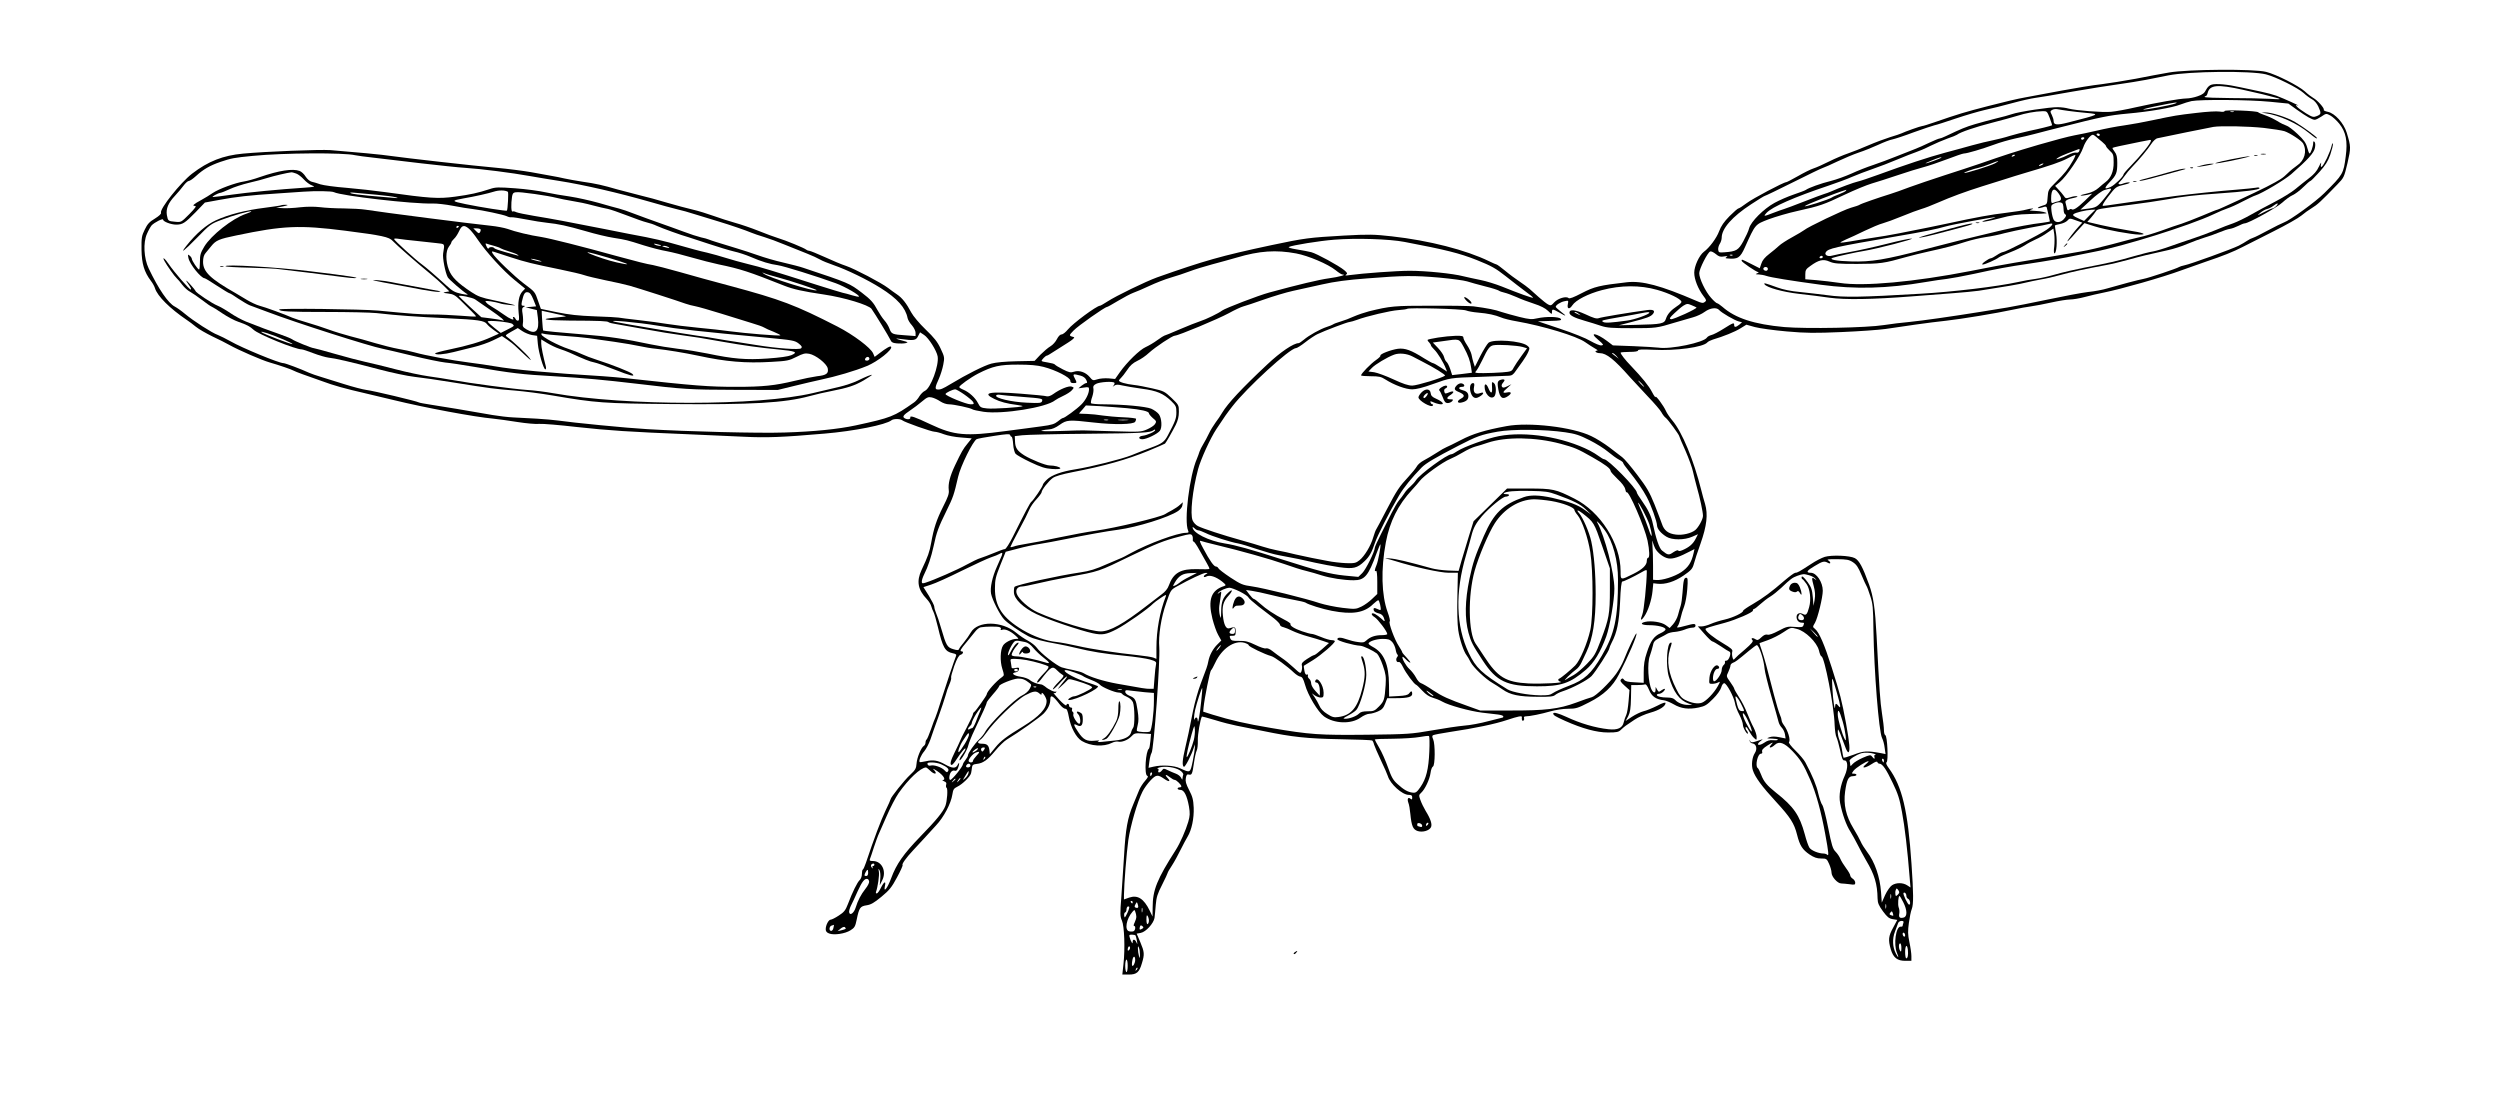 <?xml version="1.0" standalone="no"?>
<!DOCTYPE svg PUBLIC "-//W3C//DTD SVG 20010904//EN"
 "http://www.w3.org/TR/2001/REC-SVG-20010904/DTD/svg10.dtd">
<svg version="1.0" xmlns="http://www.w3.org/2000/svg"
 width="479.849px" height="211.97px" viewBox="0 0 2000 885"
 preserveAspectRatio="xMidYMid meet">

<g transform="translate(0,885) scale(0.1,-0.1)"
fill="#000000" stroke="none">
<path d="M17365 8269 c-60 -10 -181 -33 -267 -50 -87 -16 -211 -36 -275 -44
-65 -7 -206 -30 -313 -50 -107 -20 -240 -45 -295 -55 -55 -9 -190 -41 -300
-70 -189 -49 -233 -62 -433 -131 -46 -16 -88 -29 -95 -29 -12 0 -141 -46 -167
-59 -8 -4 -49 -18 -90 -30 -41 -13 -120 -42 -175 -66 -55 -24 -129 -53 -164
-65 -35 -12 -102 -40 -150 -64 -47 -24 -104 -49 -126 -56 -22 -7 -78 -35 -125
-62 -46 -26 -88 -48 -93 -48 -21 0 -268 -131 -317 -168 -30 -23 -60 -42 -65
-42 -6 0 -38 -28 -72 -62 -45 -46 -68 -79 -84 -122 -20 -54 -77 -131 -122
-164 -37 -28 -77 -115 -77 -167 0 -54 31 -131 75 -189 23 -30 24 -35 10 -46
-14 -11 -25 -10 -68 9 -285 123 -435 163 -557 149 -219 -25 -261 -35 -361 -87
-65 -34 -99 -47 -106 -40 -18 18 -85 -2 -114 -33 -24 -27 -29 -29 -50 -18 -13
7 -46 33 -74 58 -27 24 -61 55 -75 67 -14 12 -50 39 -80 59 -30 20 -82 58
-115 86 -33 27 -63 49 -68 50 -4 0 -31 12 -60 26 -184 90 -483 167 -781 200
-143 16 -182 17 -385 6 -277 -16 -312 -20 -581 -77 -403 -86 -535 -124 -915
-258 -91 -33 -330 -149 -397 -193 -29 -19 -56 -34 -60 -34 -27 0 -218 -142
-257 -190 -18 -22 -40 -40 -51 -40 -11 0 -25 -14 -37 -37 -10 -21 -33 -47 -52
-58 -19 -11 -55 -42 -81 -68 l-46 -49 -144 -3 c-94 -2 -166 -9 -203 -19 -58
-16 -196 -85 -325 -163 -66 -40 -83 -47 -109 -44 -19 2 -16 22 13 84 14 31 30
83 36 115 11 57 10 62 -21 128 -25 54 -51 87 -121 154 -50 48 -99 107 -114
135 -40 75 -73 117 -114 145 -21 14 -53 37 -72 52 -55 42 -269 154 -337 177
-34 11 -111 43 -171 71 -60 27 -116 50 -124 50 -7 0 -18 4 -24 9 -12 12 -165
75 -229 94 -27 8 -97 34 -154 57 -57 23 -143 52 -190 65 -47 13 -124 38 -171
55 -47 17 -121 40 -165 50 -44 10 -136 35 -205 55 -69 21 -168 48 -220 60 -52
13 -133 34 -180 47 -117 34 -169 46 -280 62 -52 8 -117 20 -145 26 -27 6 -72
16 -100 20 -27 5 -102 19 -165 30 -63 11 -187 27 -275 35 -183 16 -746 80
-849 95 -62 10 -297 32 -486 47 -82 6 -517 -11 -699 -28 -161 -15 -279 -61
-409 -161 -93 -72 -260 -282 -249 -313 4 -8 -14 -25 -49 -47 -44 -26 -60 -44
-81 -88 -25 -50 -27 -65 -26 -161 2 -113 21 -178 76 -251 14 -18 28 -44 32
-58 20 -64 119 -162 256 -255 17 -11 49 -35 72 -54 23 -19 83 -53 132 -77 50
-23 110 -54 135 -68 77 -43 262 -123 325 -141 73 -21 176 -56 190 -65 6 -4 39
-17 75 -30 36 -12 106 -37 155 -55 94 -35 176 -58 358 -100 59 -14 155 -37
214 -51 249 -61 650 -136 798 -149 39 -4 126 -16 195 -27 69 -11 148 -18 175
-15 28 2 163 -9 300 -25 257 -28 420 -39 890 -58 149 -6 351 -15 450 -20 183
-9 308 -4 645 25 237 20 493 71 537 107 16 13 70 13 86 0 19 -16 234 -92 260
-92 12 0 46 -9 74 -20 29 -11 91 -23 138 -26 l85 -7 -33 -41 c-37 -45 -48 -65
-101 -176 -41 -87 -56 -147 -50 -197 4 -29 -6 -56 -45 -133 -53 -106 -75 -172
-96 -291 -13 -72 -25 -107 -77 -217 -42 -90 -30 -158 43 -234 16 -17 32 -43
35 -57 4 -14 12 -35 18 -46 6 -11 22 -65 35 -120 39 -165 57 -197 119 -210 26
-5 32 -11 26 -23 -12 -29 -81 -233 -120 -357 -20 -66 -41 -127 -45 -135 -5 -8
-20 -50 -35 -93 -15 -43 -31 -80 -35 -83 -5 -3 -9 -14 -9 -24 0 -10 -6 -23
-13 -27 -22 -13 -56 -95 -59 -142 -3 -39 -9 -51 -51 -90 -46 -42 -157 -182
-157 -196 0 -4 -19 -46 -42 -94 -35 -74 -90 -218 -156 -416 -9 -27 -20 -51
-24 -53 -5 -2 -8 -18 -8 -36 0 -19 -8 -40 -18 -49 -19 -18 -57 -94 -94 -192
-19 -50 -31 -65 -73 -92 -27 -18 -57 -33 -65 -33 -17 0 -40 -44 -40 -77 0 -16
8 -27 28 -34 38 -15 128 -2 171 26 32 20 38 30 49 84 20 97 28 108 79 116 35
5 61 20 119 68 63 52 83 76 125 155 28 51 48 96 45 99 -8 8 28 58 83 117 25
27 65 70 88 95 23 25 67 73 97 106 63 67 120 176 131 248 6 40 12 49 39 62 42
20 105 82 111 109 2 11 6 32 7 45 2 20 10 26 38 29 51 5 88 32 150 107 30 36
71 76 91 88 96 58 267 179 296 209 35 37 53 76 53 114 0 41 22 29 76 -42 15
-19 34 -34 44 -34 13 0 19 -15 29 -68 15 -82 58 -163 103 -190 70 -42 175 -49
242 -15 15 8 37 12 48 10 29 -8 80 12 108 42 23 25 30 27 91 23 l66 -4 -5 -56
c-3 -31 -8 -59 -12 -62 -26 -18 -38 -207 -14 -217 11 -4 6 -14 -17 -41 -17
-19 -38 -52 -46 -71 -8 -20 -29 -72 -48 -116 -46 -109 -62 -198 -74 -410 -6
-99 -16 -249 -22 -333 -11 -136 -10 -157 5 -190 19 -44 26 -223 12 -349 l-9
-83 52 0 c63 0 84 18 105 91 22 72 20 90 -13 169 l-29 68 33 6 c41 8 102 75
110 120 2 17 7 64 10 105 5 61 14 89 51 161 24 48 44 90 44 94 0 4 15 31 34
59 19 29 50 86 70 127 21 41 45 88 56 105 33 54 52 147 49 232 -3 66 -10 90
-37 142 -25 49 -31 70 -26 96 4 25 10 32 24 28 24 -6 28 3 41 93 6 43 16 88
22 99 6 11 10 47 9 80 -2 46 20 173 33 193 1 1 49 -12 106 -29 57 -18 133 -37
169 -44 36 -7 133 -26 215 -43 237 -49 351 -61 617 -66 136 -2 251 -7 257 -10
5 -3 12 -18 15 -32 4 -14 29 -71 55 -127 27 -56 52 -113 56 -127 19 -63 115
-150 167 -150 22 0 28 -5 28 -21 0 -17 -3 -19 -14 -10 -19 16 -28 -1 -17 -32
6 -14 13 -54 16 -89 10 -99 21 -125 59 -138 38 -12 91 2 106 30 12 22 -2 67
-42 131 -15 25 -34 64 -42 87 -14 38 -13 41 6 59 30 27 68 107 75 159 3 25 12
48 19 51 18 7 19 180 2 218 -9 20 -9 28 -1 33 7 4 67 16 135 26 201 30 363 64
458 96 90 30 121 36 119 23 -3 -21 2 -33 12 -28 6 4 8 13 5 20 -3 8 2 14 12
14 32 0 127 19 199 40 43 12 101 21 141 21 63 0 78 4 169 51 116 58 191 128
240 225 78 152 146 310 140 327 -3 10 -63 -115 -102 -214 -12 -31 -40 -80 -61
-109 -53 -73 -163 -179 -194 -187 -14 -3 -71 -23 -127 -44 -138 -51 -246 -64
-533 -63 l-235 0 -100 36 c-155 55 -204 77 -281 128 -39 27 -81 51 -93 55 -12
3 -30 24 -41 46 -12 22 -35 52 -52 67 -28 25 -64 89 -55 98 2 2 14 -7 27 -21
13 -14 28 -25 34 -25 5 0 -7 17 -27 38 -20 21 -37 41 -37 45 0 4 -12 26 -27
49 -34 50 -85 190 -73 198 5 3 -3 37 -17 75 -49 136 -55 342 -14 560 31 165
98 299 210 420 26 28 53 59 61 70 30 41 185 153 245 177 22 9 67 32 100 52 33
20 78 41 100 47 22 6 67 19 100 31 146 49 381 46 583 -8 116 -32 134 -39 257
-109 102 -58 145 -90 145 -110 0 -6 25 -34 55 -63 35 -32 58 -63 62 -82 3 -17
8 -28 11 -25 17 17 144 -276 168 -388 16 -79 18 -137 4 -137 -5 0 -10 -11 -10
-25 0 -34 -34 -67 -106 -103 -106 -53 -104 -53 -104 20 0 223 -162 478 -370
582 -150 76 -173 81 -368 81 l-172 0 -53 -52 c-28 -28 -89 -87 -134 -131 l-81
-79 -36 -114 c-19 -63 -46 -152 -60 -199 l-24 -85 -84 3 c-45 2 -105 10 -133
18 -194 54 -287 76 -335 79 -30 2 -44 2 -30 -1 14 -3 45 -11 70 -19 156 -49
364 -95 433 -95 l73 0 -4 -192 c-3 -117 0 -222 7 -268 11 -75 44 -172 66 -200
7 -8 22 -34 33 -56 21 -42 121 -137 177 -168 17 -10 52 -32 79 -51 63 -44 130
-58 282 -59 99 -1 125 2 140 15 11 9 37 22 59 29 78 25 201 90 232 122 34 36
143 205 143 223 0 5 9 26 19 46 42 79 59 161 67 327 4 108 11 162 18 162 12 0
87 36 154 74 36 21 42 22 42 8 -1 -101 -23 -317 -36 -347 -19 -47 -12 -55 15
-16 30 42 60 132 67 205 l6 62 33 -4 c62 -7 137 16 210 66 61 42 71 54 82 93
6 24 30 98 54 164 50 142 60 233 36 316 -9 30 -23 79 -30 109 -62 246 -153
466 -232 560 -21 25 -44 59 -51 75 -18 42 -84 131 -84 114 0 -8 -13 10 -28 39
-26 50 -76 112 -170 211 -45 46 -82 94 -82 105 0 3 32 6 70 6 46 0 70 4 70 12
0 8 33 9 123 5 179 -10 401 21 432 59 6 7 26 17 45 23 82 24 177 62 221 90
l47 29 68 -19 c37 -10 152 -26 255 -35 159 -14 226 -14 441 -5 139 6 298 17
353 25 55 8 163 23 240 35 77 11 187 25 245 31 118 13 404 60 537 89 48 11
113 22 143 26 30 4 103 18 162 31 59 13 126 24 150 24 24 0 77 9 118 20 41 11
109 27 150 35 140 28 474 123 625 179 50 18 137 49 195 69 134 45 220 79 295
118 33 17 143 73 245 124 102 51 203 108 225 127 22 19 60 46 85 61 42 25 72
52 203 188 54 55 55 59 82 172 28 123 28 131 -6 243 -24 78 -96 157 -152 168
-21 4 -35 11 -32 16 7 12 -51 77 -84 95 -14 8 -45 31 -67 52 -51 46 -228 136
-311 157 -95 25 -628 21 -778 -5z m777 -15 c79 -20 258 -109 302 -150 19 -18
49 -40 66 -49 19 -10 39 -33 51 -58 25 -56 24 -62 -11 -77 -27 -11 -35 -10
-86 21 -30 19 -63 42 -72 52 -15 17 -15 17 4 12 33 -10 -107 54 -171 78 -22 8
-76 23 -120 32 -44 9 -118 25 -165 35 -106 24 -197 32 -233 22 -17 -4 -34 -20
-45 -41 -13 -27 -28 -39 -67 -52 -27 -10 -69 -18 -91 -18 -54 -1 -242 -34
-407 -71 -73 -17 -161 -33 -197 -36 -69 -6 -280 10 -341 26 -20 6 -58 11 -85
11 -60 2 -314 -36 -369 -56 -22 -8 -78 -23 -125 -34 -47 -12 -123 -32 -170
-46 -77 -23 -110 -37 -234 -96 -22 -11 -45 -19 -50 -19 -6 0 -43 -15 -81 -33
-39 -19 -95 -44 -125 -55 -30 -12 -95 -38 -145 -57 -49 -20 -130 -50 -180 -67
-49 -16 -128 -47 -175 -69 -47 -21 -121 -48 -165 -59 -81 -20 -180 -56 -201
-72 -7 -5 -50 -21 -97 -37 -47 -16 -116 -46 -154 -67 -86 -47 -189 -150 -203
-203 -5 -21 -27 -68 -47 -105 -40 -72 -56 -81 -153 -88 -41 -3 -45 -1 -48 20
-2 13 4 34 12 47 9 13 16 36 16 50 0 73 84 169 236 268 56 37 105 67 109 67 4
0 106 49 226 109 120 60 229 113 241 116 13 4 65 27 117 52 51 24 127 56 168
70 41 13 112 42 156 62 45 21 97 41 116 44 19 4 96 29 170 57 75 27 150 52
166 56 17 3 93 28 170 54 77 26 183 57 235 69 52 11 151 36 220 55 69 19 150
37 180 41 30 4 166 26 302 51 137 24 303 50 370 59 66 9 164 25 217 35 53 10
134 26 181 36 168 33 660 38 782 8z m-183 -124 c127 -28 195 -44 281 -68 26
-8 9 -9 -65 -4 -55 3 -196 6 -312 6 -117 1 -213 4 -213 9 0 4 4 7 9 7 5 0 12
11 15 24 16 66 77 72 285 26z m210 -95 l152 -15 68 -49 c77 -55 123 -81 144
-81 8 0 32 12 53 26 38 26 38 26 72 8 18 -10 50 -39 71 -65 54 -67 68 -141 52
-261 -18 -141 -21 -146 -172 -296 -68 -68 -275 -218 -324 -235 -16 -6 -73 -34
-125 -62 -53 -29 -107 -56 -120 -60 -14 -4 -36 -15 -50 -25 -14 -10 -44 -27
-67 -39 -54 -27 -390 -149 -434 -157 -19 -4 -38 -10 -44 -14 -15 -11 -245 -88
-285 -95 -39 -7 -190 -47 -289 -76 -35 -11 -104 -24 -155 -29 -50 -6 -194 -33
-321 -60 -126 -27 -273 -55 -325 -64 -52 -8 -149 -24 -215 -35 -230 -37 -461
-70 -570 -81 -60 -5 -153 -17 -205 -25 -136 -22 -619 -31 -798 -16 -242 22
-393 71 -496 162 -19 16 -38 29 -43 29 -5 0 -27 19 -48 43 -45 50 -95 154 -95
198 0 34 67 166 88 174 8 3 28 -7 45 -21 25 -21 37 -24 66 -19 26 4 32 3 21
-4 -13 -9 -12 -11 5 -12 84 -8 103 4 141 89 85 188 80 182 191 225 54 20 159
51 233 67 176 39 208 50 376 130 78 37 175 77 215 89 41 12 135 42 209 67 74
25 167 54 206 64 39 10 124 39 190 64 65 25 126 46 135 46 25 0 146 36 239 70
47 18 126 40 175 51 50 10 117 26 150 35 33 9 85 22 115 30 30 7 73 18 95 24
325 83 388 96 540 110 170 15 357 47 420 72 28 11 68 23 90 28 71 14 464 11
624 -5z m-755 -15 c-32 -13 -242 -52 -255 -48 -7 2 46 16 117 30 134 28 174
33 138 18z m-854 -59 c36 -5 100 -12 144 -16 111 -10 106 -12 -145 -76 -93
-24 -119 -21 -119 11 0 12 -7 34 -15 50 -14 26 -13 30 3 39 9 6 28 9 42 6 14
-3 54 -9 90 -14z m-151 -57 c12 -32 20 -58 19 -58 -8 -5 -105 -29 -183 -45
-49 -11 -120 -29 -156 -40 -36 -12 -97 -27 -135 -35 -38 -7 -114 -26 -169 -41
-55 -16 -154 -42 -220 -60 -126 -34 -312 -95 -530 -175 -71 -26 -146 -51 -165
-55 -32 -7 -143 -48 -215 -80 -16 -7 -41 -16 -55 -20 -14 -4 -86 -31 -160 -60
-74 -29 -146 -56 -160 -60 -14 -4 -53 -18 -87 -31 -76 -30 -82 -30 -54 0 46
49 222 126 496 218 66 22 152 54 190 71 39 17 113 45 165 63 52 18 142 52 200
77 58 24 123 50 145 57 22 7 74 29 115 50 41 20 104 47 140 60 36 12 70 26 75
30 26 21 154 64 280 96 77 20 169 45 204 56 65 21 139 35 202 37 35 1 37 -1
58 -55z m-13579 -298 c14 -3 81 -13 150 -20 69 -8 240 -28 380 -45 140 -16
298 -33 350 -36 126 -8 377 -40 520 -66 63 -11 169 -29 235 -39 192 -30 478
-96 725 -167 85 -25 182 -51 215 -59 33 -7 105 -27 160 -45 55 -17 136 -42
180 -55 90 -27 215 -70 260 -89 17 -7 62 -23 100 -34 39 -12 113 -39 165 -61
52 -21 131 -53 175 -70 44 -17 93 -40 110 -50 16 -10 66 -30 109 -45 105 -36
270 -116 376 -183 134 -84 200 -158 216 -241 3 -14 18 -40 35 -58 16 -19 29
-45 29 -60 l0 -26 -82 6 c-105 7 -111 10 -127 53 -7 19 -25 50 -41 67 -16 18
-40 55 -55 82 -32 60 -54 85 -125 139 -100 76 -101 77 -470 200 -25 9 -97 27
-160 42 -63 14 -155 41 -205 59 -49 17 -124 42 -165 54 -171 52 -206 63 -225
71 -11 5 -40 13 -65 18 -25 6 -88 26 -140 46 -52 19 -142 52 -200 72 -58 20
-144 52 -192 70 -48 19 -104 38 -125 43 -21 5 -94 25 -162 45 -68 19 -171 42
-230 51 -58 8 -146 23 -196 34 -49 11 -158 26 -242 32 -137 10 -158 10 -205
-6 -95 -31 -154 -44 -279 -61 -135 -18 -197 -14 -564 37 -77 11 -214 26 -305
34 -91 7 -185 20 -210 28 -25 9 -56 18 -70 21 -14 3 -35 21 -48 41 -12 20 -34
40 -48 45 -55 21 -165 4 -319 -49 -44 -16 -101 -31 -126 -35 -68 -10 -206 -61
-252 -93 -22 -15 -62 -40 -90 -55 -63 -34 -78 -48 -52 -48 15 0 3 -17 -45 -66
-65 -65 -65 -66 -113 -61 -57 5 -58 6 -67 54 -8 50 11 97 64 153 23 25 55 62
70 83 15 20 34 37 42 37 8 0 33 17 57 39 60 55 111 84 197 114 87 29 105 33
260 48 243 24 731 27 820 5z m12709 -20 c-7 -7 -114 -46 -124 -45 -5 0 17 11
50 24 57 23 84 30 74 21z m-13182 -127 c15 -5 43 -27 61 -47 18 -20 47 -42 65
-48 29 -10 24 -12 -58 -18 -202 -13 -458 -38 -585 -56 -74 -11 -142 -19 -150
-19 -18 0 38 31 60 34 8 1 41 14 73 29 33 16 102 38 155 51 54 12 120 30 147
39 47 15 166 43 192 45 6 1 24 -4 40 -10z m1696 -146 c6 -4 -1 -143 -8 -151
-5 -5 -209 27 -330 52 -116 24 -117 28 -18 46 94 16 199 40 243 54 40 13 90
13 113 -1z m10722 8 c-3 -5 -27 -17 -53 -27 -26 -10 -52 -21 -58 -26 -23 -17
-236 -84 -217 -69 16 14 242 103 331 130 2 1 1 -3 -3 -8z m-12116 -11 c56 -29
632 -96 792 -91 31 1 103 -7 160 -18 57 -11 129 -23 159 -26 79 -9 251 -46
275 -58 11 -6 28 -10 37 -8 10 1 64 -7 120 -18 57 -11 130 -23 163 -26 95 -10
160 -24 310 -67 77 -23 178 -47 225 -54 101 -16 106 -17 241 -60 58 -18 141
-40 185 -47 43 -8 134 -31 202 -51 68 -20 165 -44 215 -55 174 -36 241 -58
526 -171 71 -28 147 -45 316 -70 163 -24 360 -84 382 -115 31 -44 139 -222
150 -246 9 -22 20 -28 55 -31 24 -2 54 -1 68 2 23 7 21 8 -20 19 -67 18 -71
22 -15 14 101 -14 119 -11 135 23 l16 31 32 -21 c37 -24 101 -126 109 -172 12
-72 -56 -255 -102 -276 -14 -6 -33 -26 -44 -43 -10 -18 -29 -40 -42 -49 -163
-115 -184 -123 -469 -185 -139 -30 -337 -50 -570 -57 -205 -7 -789 8 -1100 27
-163 9 -599 52 -715 69 -33 5 -109 11 -170 15 -60 3 -145 8 -189 10 -43 2
-117 11 -165 19 -200 35 -402 69 -490 82 -51 8 -97 16 -101 19 -16 10 -368 94
-420 100 -30 4 -111 25 -180 47 -69 22 -153 48 -186 58 -34 10 -77 25 -95 33
-65 30 -190 77 -205 77 -36 0 -332 122 -424 175 -36 20 -82 43 -102 51 -46 16
-195 112 -263 169 -27 23 -64 49 -81 58 -53 27 -131 141 -210 307 -38 80 -45
205 -14 275 12 28 29 58 38 69 23 24 92 59 92 46 0 -16 64 -40 105 -40 51 0
70 12 155 99 l75 78 115 21 c133 25 240 37 470 52 91 6 183 12 205 14 97 7
228 5 244 -4z m346 -21 c66 -6 134 -15 150 -20 24 -7 18 -8 -25 -4 -30 3 -113
10 -185 16 -71 6 -139 15 -150 20 -13 7 -2 8 35 4 30 -3 109 -10 175 -16z
m1265 6 c63 -9 140 -22 170 -30 30 -8 89 -19 130 -26 41 -6 113 -21 160 -34
47 -12 102 -26 123 -29 21 -4 90 -28 155 -53 64 -25 135 -50 157 -55 22 -5 59
-17 81 -28 44 -20 196 -75 254 -91 19 -6 94 -30 165 -54 72 -24 161 -51 199
-60 37 -8 98 -28 135 -44 87 -38 155 -58 216 -66 49 -7 315 -90 466 -145 76
-28 195 -97 185 -107 -2 -3 -26 2 -53 10 -26 8 -61 18 -78 21 -16 4 -106 31
-200 61 -370 118 -454 144 -555 168 -58 14 -139 37 -180 50 -41 13 -109 32
-150 42 -72 16 -106 26 -302 81 -48 13 -133 33 -190 44 -57 10 -204 39 -328
64 -299 59 -421 82 -568 106 -68 11 -132 25 -143 30 -11 6 -24 8 -29 5 -11 -7
-13 59 -4 118 8 44 11 45 184 22z m6970 -384 c330 -63 438 -90 575 -144 122
-49 152 -66 235 -131 52 -42 124 -96 158 -122 35 -25 62 -47 60 -50 -5 -4
-117 36 -250 90 -48 19 -125 43 -170 52 -46 9 -108 23 -138 30 -83 22 -301 44
-430 44 -102 0 -377 -20 -485 -35 -29 -5 -36 -3 -25 4 13 9 10 15 -15 36 -43
36 -221 133 -264 144 -20 5 -71 15 -115 22 -49 8 -73 15 -64 20 24 13 245 49
363 58 172 14 442 6 565 -18z m-5961 -27 c10 -9 -35 -3 -49 6 -11 8 -7 9 15 4
17 -4 32 -8 34 -10z m61 -14 c11 -8 7 -9 -15 -4 -37 8 -45 14 -19 14 10 0 26
-5 34 -10z m5030 -51 c96 -18 255 -85 317 -135 23 -19 47 -34 55 -34 37 -1
-27 -19 -107 -30 -82 -11 -248 -51 -480 -114 -86 -23 -356 -127 -379 -145 -25
-20 -132 -72 -175 -85 -25 -8 -99 -37 -164 -65 -65 -28 -120 -51 -124 -51 -3
0 -28 -16 -56 -36 -28 -21 -70 -45 -94 -56 -47 -21 -148 -119 -206 -201 l-38
-54 -53 5 c-30 2 -70 -1 -90 -8 -34 -11 -37 -10 -61 19 -33 39 -85 56 -126 42
-26 -9 -39 -6 -89 19 -32 16 -61 34 -64 39 -3 5 -29 12 -56 16 -28 4 -50 9
-50 13 0 9 32 42 42 42 5 0 30 15 57 33 27 17 78 50 112 71 37 23 57 41 48 44
-42 11 -42 13 -3 53 35 37 251 189 268 189 4 0 44 22 90 50 45 27 100 56 122
64 21 7 79 32 128 55 49 23 125 53 170 66 44 13 113 35 151 50 39 15 120 40
180 56 61 16 150 41 199 55 182 54 314 63 476 33z m3497 -15 c-3 -3 -12 -4
-19 -1 -8 3 -5 6 6 6 11 1 17 -2 13 -5z m-7646 -178 c95 -25 312 -97 307 -102
-16 -14 -387 102 -425 133 -17 13 -16 13 3 4 12 -6 64 -22 115 -35z m5299 -1
c96 -9 195 -22 220 -30 25 -8 89 -26 144 -40 54 -13 103 -29 110 -34 6 -5 26
-12 44 -16 18 -4 62 -20 96 -35 34 -16 98 -40 142 -54 53 -17 92 -37 112 -57
30 -29 32 -30 32 -10 0 27 5 26 59 -4 58 -34 63 -31 13 7 -23 18 -42 35 -42
39 0 14 39 39 70 45 33 7 33 7 27 -24 -8 -39 13 -44 36 -9 27 42 127 93 237
122 152 40 306 41 443 2 96 -27 187 -71 194 -94 3 -7 -13 -23 -34 -36 -49 -32
-78 -64 -90 -102 -12 -39 -38 -44 -228 -48 l-150 -4 105 27 c121 31 151 42
169 64 21 26 4 38 -47 31 -139 -19 -370 -57 -388 -65 -16 -6 -42 1 -105 31
-84 38 -129 43 -129 13 0 -20 36 -40 120 -64 41 -12 101 -30 132 -41 48 -16
87 -19 245 -19 197 0 204 1 348 45 50 15 115 34 145 42 30 8 73 28 94 44 44
32 96 38 116 14 18 -21 124 -83 157 -91 l26 -7 -22 -19 c-28 -22 -41 -23 -41
-3 0 22 -6 20 -84 -29 -39 -25 -84 -48 -99 -51 -15 -4 -31 -13 -35 -20 -24
-40 -291 -96 -389 -81 -21 3 -112 8 -202 12 l-163 6 -46 35 c-86 65 -150 75
-73 11 45 -39 48 -43 27 -46 -12 -2 -50 14 -87 35 -36 22 -141 64 -243 98
l-179 60 97 3 c85 2 96 5 86 17 -15 18 -116 20 -188 4 -43 -10 -62 -9 -143 11
-52 13 -116 31 -144 40 -46 17 -111 30 -225 45 -25 3 -177 6 -338 5 -297 0
-328 -3 -499 -45 -34 -9 -88 -27 -120 -41 -32 -15 -80 -33 -108 -41 -27 -8
-54 -18 -60 -23 -5 -4 -28 -13 -50 -20 -52 -17 -142 -67 -183 -102 -18 -15
-37 -28 -42 -28 -41 0 -146 -71 -251 -170 -207 -194 -318 -314 -361 -386 -12
-21 -37 -58 -54 -80 -17 -23 -42 -64 -54 -90 -13 -27 -33 -65 -45 -84 -12 -19
-25 -46 -30 -60 -4 -14 -13 -38 -20 -55 -60 -136 -105 -503 -71 -577 7 -15 3
-18 -17 -18 -68 0 -302 -86 -441 -162 -38 -21 -71 -38 -73 -38 -2 0 -56 -23
-120 -51 -89 -40 -137 -55 -212 -66 -182 -27 -510 -99 -528 -116 -3 -4 -6 -24
-5 -44 2 -54 73 -123 182 -175 94 -45 348 -131 450 -153 75 -16 107 -11 190
32 72 37 257 166 295 207 6 6 32 26 59 44 37 25 47 29 42 15 -49 -125 -76
-274 -76 -415 l0 -88 -25 10 c-13 5 -70 14 -127 20 -164 17 -370 48 -481 74
-56 13 -131 27 -167 31 -86 9 -182 44 -271 96 -162 97 -224 189 -223 334 0 70
6 93 43 186 l43 107 96 25 c54 15 131 31 172 37 41 6 140 25 220 41 146 30
322 62 415 74 150 20 404 99 479 150 17 12 33 31 34 45 l4 25 -24 -21 c-12
-12 -41 -31 -63 -43 -22 -12 -47 -25 -55 -31 -42 -26 -398 -111 -555 -133 -60
-8 -195 -33 -300 -55 -104 -23 -222 -45 -262 -51 -39 -6 -83 -15 -97 -21 -14
-5 -26 -7 -26 -3 0 3 30 63 67 132 38 69 75 144 84 166 9 22 35 60 58 84 22
24 41 50 41 56 0 19 56 90 89 114 20 15 74 30 158 47 254 49 435 100 606 170
72 30 133 56 136 59 9 9 58 95 86 150 17 35 25 66 25 105 0 53 -1 55 -58 110
-55 52 -63 57 -153 77 -52 12 -119 25 -149 28 -64 7 -120 23 -120 35 0 4 7 13
16 21 8 7 30 35 49 63 24 37 47 57 82 74 27 12 69 41 93 64 53 48 188 138 208
138 27 0 348 134 432 180 47 26 99 50 115 54 17 4 91 29 165 55 74 26 180 58
235 70 55 12 161 36 235 52 96 22 200 36 360 48 290 23 369 24 580 6z m2058
-239 c8 -9 -186 -98 -204 -94 -16 4 -12 11 26 47 25 24 58 52 74 62 27 16 33
17 65 3 19 -8 37 -16 39 -18z m-1846 -24 c14 -6 57 -14 95 -17 82 -7 136 -19
185 -39 20 -9 77 -23 125 -31 211 -37 480 -118 549 -167 27 -19 63 -42 79 -51
17 -9 24 -16 18 -17 -29 -1 -10 -20 20 -20 53 0 116 -50 242 -193 28 -31 92
-100 143 -154 51 -53 101 -111 109 -127 9 -17 24 -37 34 -44 17 -11 109 -137
109 -148 0 -3 22 -56 50 -117 27 -62 54 -137 60 -167 7 -30 20 -84 30 -120 26
-90 50 -203 50 -234 0 -27 -35 -91 -62 -114 -32 -26 -102 -43 -155 -36 -61 7
-95 33 -112 86 -7 20 -33 89 -59 155 -40 99 -62 137 -139 238 -50 66 -104 130
-120 141 -15 12 -62 47 -103 79 -41 31 -106 72 -145 90 -149 73 -501 114 -680
80 -174 -32 -271 -62 -366 -112 -52 -27 -103 -52 -114 -56 -11 -4 -47 -24 -80
-46 -33 -21 -79 -49 -103 -61 -23 -12 -49 -34 -56 -49 -8 -14 -36 -49 -63 -78
-78 -84 -96 -111 -178 -268 -42 -82 -81 -154 -85 -160 -4 -5 -14 -34 -23 -63
-19 -66 -69 -149 -110 -182 -28 -22 -39 -25 -107 -23 -41 2 -109 9 -150 18
-41 8 -97 19 -125 24 -27 5 -86 18 -130 28 -44 11 -109 26 -145 32 -36 7 -90
21 -120 31 -30 10 -104 32 -165 49 -151 42 -316 96 -352 115 -17 8 -36 29 -43
46 -21 52 -1 242 44 410 21 79 99 250 147 322 69 105 81 121 128 182 114 148
461 466 509 466 8 0 42 21 76 48 33 26 77 55 96 64 56 27 242 98 259 98 9 1
34 8 56 16 79 30 271 75 334 79 35 2 66 7 70 10 11 11 444 0 473 -13z m904
-28 c18 -14 18 -14 -6 -3 -31 14 -36 19 -24 19 6 0 19 -7 30 -16z m564 10 c0
-13 -116 -55 -178 -63 -122 -17 -177 -21 -192 -11 -19 12 -14 13 140 40 69 12
143 25 165 30 52 10 65 11 65 4z m-264 -346 l19 -23 -25 20 c-14 11 -27 21
-29 22 -2 2 0 3 6 3 5 0 18 -10 29 -22z m-4591 -88 c100 -26 215 -85 215 -110
0 -15 7 -20 25 -20 29 0 30 2 10 40 -18 34 -13 36 46 20 23 -6 40 -19 47 -35
9 -19 9 -25 -1 -25 -6 0 -23 -10 -37 -21 l-25 -21 43 6 c38 6 42 4 42 -14 0
-34 -27 -88 -62 -122 -38 -38 -134 -108 -147 -108 -5 0 -24 -12 -41 -27 -26
-21 -50 -29 -128 -39 -54 -7 -182 -25 -287 -38 -326 -44 -415 -36 -604 53
-133 63 -168 74 -163 54 2 -15 -26 -17 -47 -4 -18 12 -9 25 47 63 26 17 68 49
94 71 40 34 51 38 78 32 18 -4 48 -18 67 -31 21 -14 50 -24 70 -24 40 0 173
-29 188 -40 6 -5 46 -13 90 -20 151 -22 504 35 573 92 7 6 36 22 64 35 28 13
60 33 70 45 19 22 19 22 -1 30 -23 8 -93 -20 -148 -60 -19 -14 -41 -21 -51
-18 -10 4 -103 13 -207 21 -257 20 -317 8 -214 -42 46 -23 102 -38 182 -48 27
-4 47 -8 45 -10 -10 -9 -241 -24 -286 -18 -49 5 -55 9 -72 43 -22 43 -70 87
-117 107 -18 7 -33 17 -33 21 0 12 91 77 151 108 118 60 173 72 319 72 97 0
154 -5 205 -18z m4795 -135 c13 -14 21 -25 18 -25 -2 0 -15 11 -28 25 -13 14
-21 25 -18 25 2 0 15 -11 28 -25z m-4227 8 c4 -3 1 -13 -6 -22 -11 -14 -10
-14 5 -2 14 10 27 11 65 2 27 -6 96 -18 155 -26 122 -16 173 -38 236 -98 39
-38 42 -45 42 -92 0 -48 -8 -70 -69 -185 -27 -51 -47 -66 -136 -98 -44 -16
-114 -43 -155 -60 -78 -31 -319 -92 -450 -113 -109 -17 -190 -46 -227 -82 -18
-17 -33 -36 -33 -42 0 -13 -77 -126 -92 -136 -10 -6 -51 -85 -149 -281 -27
-54 -55 -98 -63 -98 -8 0 -47 -14 -87 -31 -41 -17 -89 -35 -108 -41 -19 -5
-70 -30 -114 -54 -72 -40 -259 -122 -329 -144 -24 -7 -28 -6 -28 11 0 11 9 37
20 59 29 57 55 134 75 225 23 110 39 152 102 280 55 112 60 127 94 274 20 87
119 287 149 302 8 4 71 16 140 26 102 16 126 17 128 6 2 -7 7 -13 12 -13 4 0
10 -27 12 -59 2 -33 11 -67 19 -77 7 -9 61 -40 118 -67 85 -40 118 -51 173
-55 42 -3 68 -1 68 5 0 11 -46 23 -86 23 -31 0 -148 47 -203 81 -56 36 -72 59
-74 111 l-2 43 60 7 c33 4 267 10 520 12 447 4 506 8 533 29 7 6 12 6 12 0 0
-12 -65 -41 -99 -45 -36 -4 -39 -28 -3 -28 32 0 120 42 140 68 19 25 15 100
-8 132 -11 15 -39 35 -62 45 -46 18 -220 34 -380 35 -53 0 -99 4 -102 9 -3 5
1 28 10 52 8 24 12 54 9 66 -4 17 1 26 22 37 28 15 134 22 146 9z m-1203 -94
c33 -23 65 -50 71 -60 9 -17 6 -19 -21 -19 -34 0 -200 68 -200 82 0 10 57 37
78 38 7 0 39 -18 72 -41z m460 -19 c168 -13 172 -14 163 -36 -5 -14 -20 -16
-122 -11 -121 5 -258 37 -245 58 3 6 18 8 32 5 15 -3 92 -10 172 -16z m844
-91 c115 -11 176 -25 176 -41 0 -6 14 -23 31 -38 29 -24 31 -28 18 -48 -7 -12
-36 -31 -64 -43 -48 -21 -59 -21 -270 -15 -121 4 -229 7 -240 7 -11 1 -96 -2
-190 -5 -103 -3 -160 -2 -145 3 14 5 41 9 60 10 23 1 52 13 84 36 58 41 73 42
274 19 165 -19 318 -16 332 6 5 8 8 19 7 24 -1 4 -48 10 -102 12 -55 2 -129 9
-165 14 -36 6 -93 12 -127 13 -35 1 -63 2 -63 3 0 1 12 16 28 33 l27 32 115
-6 c63 -4 160 -11 214 -16z m-151 -96 c-7 -2 -21 -2 -30 0 -10 3 -4 5 12 5 17
0 24 -2 18 -5z m154 0 c-20 -2 -52 -2 -70 0 -17 2 0 4 38 4 39 0 53 -2 32 -4z
m3508 -97 c83 -12 116 -23 195 -63 52 -26 120 -68 150 -94 31 -26 70 -54 88
-63 18 -9 32 -20 32 -25 0 -5 19 -33 43 -62 69 -86 114 -151 147 -213 34 -64
81 -193 82 -229 2 -26 31 -61 75 -88 44 -28 145 -28 207 0 l46 20 -20 -39
c-20 -39 -51 -66 -105 -89 -19 -8 -31 -9 -33 -3 -2 6 -19 0 -39 -13 -37 -26
-44 -25 -91 13 -22 17 -49 96 -74 216 -12 59 -37 112 -89 185 -22 30 -39 59
-39 64 0 32 -230 267 -262 267 -6 0 -25 11 -42 24 -17 13 -50 33 -73 45 -214
109 -515 157 -728 116 -94 -18 -282 -86 -333 -120 -20 -14 -41 -25 -47 -25
-36 0 -257 -162 -286 -210 -9 -14 -30 -37 -46 -51 -17 -14 -38 -38 -48 -55
-10 -16 -29 -40 -41 -54 -12 -14 -38 -59 -59 -100 -20 -41 -59 -118 -86 -171
-27 -53 -49 -102 -49 -109 0 -29 -71 -173 -100 -202 l-32 -31 -114 11 c-114
12 -209 37 -494 128 -262 84 -374 115 -462 129 -129 20 -258 85 -258 130 0 4
7 -1 16 -9 8 -9 22 -16 30 -16 8 0 34 -10 57 -21 48 -25 203 -74 262 -84 22
-4 90 -24 150 -45 61 -20 139 -43 175 -49 125 -23 206 -40 295 -61 50 -11 135
-27 189 -35 114 -16 145 -9 204 48 39 37 57 69 83 146 18 55 118 253 195 383
36 61 101 141 180 222 34 34 106 77 294 174 147 76 182 89 315 113 119 21 377
19 540 -5z m-70 -499 c140 -51 192 -77 235 -118 l45 -43 -53 38 c-56 41 -124
66 -262 97 -101 22 -173 24 -226 5 -170 -60 -240 -128 -320 -311 -70 -160 -88
-214 -115 -342 -37 -180 -39 -318 -8 -434 20 -73 33 -99 116 -225 108 -165
192 -204 433 -204 195 0 265 24 392 133 64 54 118 143 163 267 29 81 65 290
65 382 0 125 -77 424 -138 533 -14 25 32 -22 61 -64 65 -89 107 -246 106 -396
0 -311 -26 -433 -130 -610 -84 -144 -139 -194 -264 -241 -55 -21 -112 -47
-127 -58 -23 -16 -42 -19 -106 -18 -97 2 -222 25 -259 48 -207 128 -253 172
-310 291 -103 215 -110 486 -22 783 17 58 36 128 43 155 16 65 37 103 85 159
58 67 166 156 190 156 11 0 23 5 26 10 4 6 -5 10 -21 10 -15 0 -24 3 -21 7 16
15 91 22 217 19 116 -2 145 -7 205 -29z m-40 -52 c93 -16 184 -51 185 -72 0
-6 11 -25 25 -41 36 -43 84 -182 102 -297 24 -153 24 -515 0 -624 -25 -110
-82 -244 -121 -284 -36 -36 -113 -100 -127 -105 -15 -6 -10 -20 9 -25 40 -9
-151 -19 -256 -14 -183 10 -247 49 -356 217 -27 41 -57 87 -68 102 -59 88 -63
383 -8 583 32 116 113 306 162 382 75 116 194 189 313 192 28 0 91 -6 140 -14z
m786 -189 c10 -34 19 -72 18 -86 0 -14 -10 5 -23 45 -13 39 -37 101 -54 139
-18 38 -32 72 -32 75 0 20 75 -123 91 -173z m-537 91 c92 -72 93 -73 158 -262
l62 -180 0 -170 c0 -196 -7 -233 -72 -404 -43 -113 -52 -129 -112 -191 -36
-37 -83 -77 -105 -89 -22 -11 -51 -29 -65 -38 -14 -9 -6 2 17 25 23 22 53 48
66 57 14 9 33 33 42 53 10 20 28 60 41 87 51 108 74 249 74 461 0 168 -13 324
-35 425 -16 74 -68 193 -98 227 -26 28 -10 28 27 -1z m-3127 -179 c4 -7 6 -21
5 -30 -2 -10 1 -18 6 -18 5 0 26 -30 46 -67 21 -38 48 -86 61 -108 13 -22 22
-42 19 -44 -2 -3 -45 -4 -94 -2 -136 4 -194 -29 -231 -132 -8 -24 -29 -50 -57
-70 -24 -18 -78 -59 -120 -92 -187 -145 -295 -205 -369 -205 -78 0 -344 81
-505 153 -67 30 -152 105 -167 148 -12 34 6 59 42 59 12 0 67 11 122 24 55 13
163 36 240 50 264 49 242 41 520 176 193 93 255 118 380 150 85 23 92 23 102
8z m3710 -103 c21 -38 69 -74 106 -80 36 -6 85 10 180 60 l29 15 -7 -32 c-17
-76 -43 -115 -99 -153 -55 -36 -152 -67 -201 -63 l-25 2 0 111 c0 60 -2 135
-5 165 -3 39 -2 46 3 25 5 -16 13 -39 19 -50z m-3517 28 c193 -46 434 -114
545 -153 61 -22 139 -47 175 -55 36 -9 92 -25 125 -36 70 -22 177 -39 256 -39
88 0 117 34 184 218 15 40 28 72 30 70 6 -7 -18 -136 -31 -166 -16 -38 -18
-56 -4 -47 6 4 10 -28 10 -89 l0 -96 -41 -39 c-22 -22 -61 -50 -86 -62 -44
-21 -50 -22 -152 -10 -58 7 -140 24 -181 37 -112 38 -453 122 -545 135 -73 10
-88 16 -172 71 -51 34 -94 67 -97 75 -3 7 -12 13 -19 13 -16 0 -49 46 -101
144 -29 53 -33 67 -19 61 10 -4 65 -18 123 -32z m-1719 -85 c-5 -13 -23 -53
-39 -89 -37 -82 -56 -169 -47 -217 9 -48 71 -170 104 -205 27 -30 129 -101
194 -135 41 -22 122 -43 232 -62 39 -7 106 -21 150 -32 123 -30 226 -47 390
-63 83 -8 174 -22 203 -30 47 -14 53 -19 49 -38 -3 -12 -9 -61 -12 -109 l-7
-88 -31 0 c-31 0 -53 3 -262 41 -110 20 -220 54 -270 85 -11 7 -47 17 -80 24
-33 6 -75 16 -94 22 -40 13 -171 115 -201 159 -12 16 -43 40 -68 54 -26 13
-69 42 -95 64 -115 96 -309 98 -364 3 -12 -21 -37 -57 -56 -80 -20 -23 -37
-47 -39 -54 -4 -10 -14 -10 -47 0 -48 15 -55 27 -96 167 -14 50 -33 105 -41
123 -8 18 -14 41 -14 50 0 10 -20 49 -43 87 l-44 70 61 20 c33 10 144 60 246
111 102 50 208 99 235 108 28 9 57 21 65 26 24 15 30 12 21 -12z m1504 -170
c-33 -16 -69 -38 -80 -48 -11 -9 -28 -20 -38 -23 -17 -7 -17 -6 0 24 32 55 64
74 124 76 l54 2 -60 -31z m133 21 c-26 -14 -23 -32 2 -19 27 15 76 -1 126 -40
32 -26 34 -30 18 -36 -106 -33 -133 -109 -95 -263 12 -46 32 -105 46 -129 l25
-45 -31 -31 c-36 -35 -64 -87 -73 -136 -8 -40 -12 -50 -61 -179 -20 -52 -48
-151 -62 -220 -35 -178 -39 -195 -62 -294 -23 -97 -26 -143 -11 -152 9 -6 61
93 80 155 l8 25 0 -25 c0 -14 -7 -63 -17 -110 -20 -96 -19 -95 -101 -57 -49
23 -146 29 -214 13 l-39 -9 7 54 c4 29 12 59 17 65 18 21 70 742 62 844 -8 96
14 241 56 359 35 103 37 105 86 132 100 56 210 108 230 108 18 0 19 0 3 -10z
m271 -140 c34 -17 65 -38 68 -46 3 -8 40 -41 82 -74 42 -32 97 -75 124 -95 26
-21 47 -43 47 -50 0 -8 12 -17 28 -20 15 -4 48 -17 73 -30 25 -12 79 -32 120
-43 41 -11 96 -28 123 -37 l49 -17 -54 -48 c-30 -27 -59 -49 -65 -49 -6 0 -32
-14 -57 -31 -38 -25 -46 -35 -41 -53 3 -12 1 -32 -3 -44 -8 -22 -10 -21 -63
28 -30 28 -73 63 -95 77 -22 15 -56 40 -76 56 -21 17 -42 25 -52 21 -9 -3 -46
9 -84 28 -56 27 -79 33 -130 32 -53 -1 -63 2 -71 20 -8 19 -6 22 17 21 23 0
26 4 26 35 0 36 -5 39 -51 25 -25 -8 -44 28 -51 102 -8 74 3 113 43 157 39 43
38 63 -2 25 -41 -38 -54 -73 -55 -146 -1 -63 -2 -65 -11 -33 -5 19 -7 53 -4
75 3 22 9 58 12 80 6 38 6 39 -12 25 -13 -11 -16 -11 -10 -2 10 17 64 41 92
42 11 0 49 -14 83 -31z m238 -24 c50 -13 133 -31 185 -40 51 -9 97 -20 103
-24 21 -16 137 -52 211 -66 166 -32 261 -16 332 55 17 16 35 30 40 30 9 0 25
-70 18 -78 -3 -2 -14 2 -26 8 -25 13 -35 8 -27 -14 3 -8 20 -17 37 -21 20 -4
34 -15 41 -32 14 -37 11 -39 -18 -11 -16 14 -38 31 -50 37 -34 17 -38 -5 -4
-25 26 -16 101 -115 101 -135 0 -5 -20 -9 -44 -9 -53 0 -93 -14 -123 -42 -18
-17 -29 -19 -68 -13 -26 3 -65 13 -87 21 -50 18 -78 18 -78 1 0 -12 129 -49
185 -52 25 -2 102 -39 132 -62 12 -10 33 -53 48 -97 23 -67 26 -90 22 -155 -8
-117 -12 -130 -53 -172 -35 -36 -43 -39 -91 -39 -38 0 -57 -5 -70 -19 -21 -21
-75 -41 -111 -41 -20 0 -16 5 24 26 27 14 57 34 66 45 32 37 80 207 80 280 0
67 -19 149 -34 149 -10 0 -11 4 7 -54 20 -66 19 -112 -6 -209 -38 -150 -89
-210 -191 -223 -36 -5 -50 -1 -90 25 -31 19 -53 43 -62 66 -9 20 -26 50 -38
68 l-22 31 24 -17 c13 -9 35 -17 47 -17 20 0 23 5 23 38 0 63 -53 138 -67 95
-3 -7 2 -13 10 -13 16 0 27 -30 27 -75 l-1 -30 -34 37 c-20 21 -35 48 -35 62
0 13 -7 29 -15 36 -9 7 -14 19 -11 26 3 8 0 11 -8 8 -9 -4 -16 7 -20 31 -4 21
-6 38 -4 40 2 1 35 22 73 45 66 41 175 135 175 152 0 4 -11 8 -25 8 -14 0 -52
11 -85 25 -33 14 -66 25 -75 25 -9 0 -44 9 -78 21 -61 21 -100 45 -92 59 2 3
-19 19 -48 33 -85 44 -149 87 -194 128 -24 22 -47 39 -52 39 -5 0 -21 16 -36
36 l-27 36 48 -7 c27 -4 90 -17 141 -30z m-2163 -261 c9 -3 13 -11 9 -17 -4
-6 0 -8 10 -4 23 9 64 -8 104 -43 33 -30 33 -30 9 -30 -35 0 -90 -28 -105 -53
-23 -35 -25 -128 -6 -186 16 -51 16 -53 -1 -66 -50 -35 -124 -119 -124 -140 0
-9 -86 -130 -97 -138 -7 -4 -13 -13 -13 -20 0 -7 -23 -55 -50 -107 -28 -52
-53 -103 -56 -113 -4 -10 -22 -49 -40 -85 -34 -68 -42 -102 -24 -102 5 0 22
19 37 43 39 60 73 101 73 86 0 -7 -12 -27 -26 -46 -14 -18 -24 -38 -22 -44 5
-16 64 82 71 119 4 18 26 74 51 125 63 132 96 206 96 217 0 5 23 35 50 66 28
31 50 61 50 66 0 14 110 58 149 60 36 1 58 -7 94 -36 17 -13 17 -16 2 -45 -9
-19 -34 -41 -63 -55 -66 -34 -261 -228 -296 -294 -8 -15 -28 -40 -46 -57 -36
-34 -90 -110 -90 -128 0 -7 -9 -23 -20 -37 -11 -14 -20 -29 -20 -33 0 -19 -87
-127 -102 -127 -13 0 -9 43 6 63 8 10 20 15 30 11 11 -4 19 2 26 21 14 37 12
55 -3 25 -15 -30 -43 -29 -102 5 -55 31 -93 38 -150 25 -26 -6 -50 -9 -52 -7
-9 10 10 55 37 87 15 18 37 60 49 94 11 34 40 115 64 181 24 66 49 143 57 170
7 28 21 69 32 93 10 23 16 47 13 52 -3 4 9 47 25 93 22 60 37 86 51 90 19 5
27 27 9 27 -19 0 -10 17 38 73 26 31 57 70 70 86 12 16 32 32 45 34 36 7 134
8 151 1z m1886 -29 c0 -18 -5 -25 -18 -25 -28 0 -34 11 -15 32 22 25 33 23 33
-7z m1259 -89 c12 -13 24 -40 28 -60 3 -20 10 -39 15 -42 5 -3 4 -12 -3 -20
-14 -17 -5 -46 13 -39 8 3 21 -13 35 -42 21 -45 89 -137 105 -141 4 -1 26 -22
49 -47 28 -30 55 -48 83 -56 22 -6 57 -20 76 -31 51 -30 222 -77 320 -89 47
-5 104 -12 128 -15 23 -3 42 -9 42 -15 0 -5 -2 -9 -4 -9 -2 0 -54 -13 -115
-29 -62 -17 -149 -33 -194 -36 -45 -4 -161 -21 -257 -38 -168 -29 -189 -31
-520 -35 -384 -4 -458 1 -770 54 -203 34 -324 62 -470 107 l-75 24 3 34 c7 72
51 292 60 298 5 3 20 31 34 61 53 113 152 181 233 159 19 -6 35 -14 35 -20 0
-11 131 -74 178 -86 27 -6 133 -84 185 -134 16 -15 38 -29 49 -31 17 -2 25
-17 39 -65 23 -84 104 -219 152 -254 82 -59 217 -64 293 -10 23 17 55 31 71
31 15 0 46 9 69 19 32 14 44 28 57 62 l17 44 72 0 c94 0 128 10 128 35 0 25
-9 25 -25 3 -10 -13 -31 -18 -87 -21 l-73 -4 -1 94 c-1 163 -40 256 -130 304
-19 10 -34 22 -34 26 0 17 59 37 111 38 46 0 59 -4 78 -24z m-2942 -1 c22 -4
45 -21 67 -48 19 -23 55 -57 80 -76 54 -41 59 -54 14 -39 -66 21 -194 48 -230
48 -21 0 -38 5 -38 11 0 16 20 51 43 77 11 12 16 22 10 22 -15 0 -40 -31 -63
-76 -10 -21 -19 -31 -20 -22 0 27 42 107 59 111 9 3 23 3 31 1 8 -1 30 -5 47
-9z m1556 -49 c-10 -13 -20 -22 -22 -20 -4 4 29 44 36 44 2 0 -4 -11 -14 -24z
m-1542 -96 c66 -12 161 -40 173 -51 5 -5 -4 -21 -20 -38 -58 -61 -75 -83 -69
-90 4 -3 15 5 26 19 85 110 96 116 133 78 12 -13 31 -28 41 -34 17 -9 15 -14
-28 -58 -26 -26 -47 -53 -47 -59 0 -7 24 14 53 46 67 75 84 74 21 0 -39 -48
-42 -53 -13 -28 19 17 41 38 50 48 15 18 18 18 75 2 88 -26 135 -46 128 -56
-9 -15 -121 -69 -142 -69 -22 0 -64 -29 -43 -30 54 -1 254 96 231 112 -3 2
-50 19 -106 37 -99 34 -192 91 -149 91 22 0 124 -37 140 -50 6 -5 35 -18 65
-30 30 -11 60 -28 67 -37 15 -19 119 -63 150 -63 12 0 25 -5 29 -11 3 -6 22
-17 41 -25 20 -9 38 -26 45 -42 14 -36 16 -185 2 -203 -6 -8 -14 -25 -17 -39
-8 -33 -57 -58 -127 -64 -30 -3 -77 -8 -105 -11 -35 -3 -44 -2 -30 4 14 7 5 8
-30 5 -64 -6 -91 8 -132 70 -38 56 -41 71 -12 56 34 -19 49 -5 49 44 0 36 -4
48 -21 56 -27 15 -36 6 -15 -15 17 -17 22 -75 7 -75 -16 0 -53 60 -47 75 3 8
1 17 -5 21 -6 3 -8 12 -5 20 3 8 -1 14 -9 14 -8 0 -15 7 -15 15 0 18 -17 20
-22 3 -2 -7 -28 14 -58 46 -30 33 -50 56 -43 53 6 -4 15 -2 19 5 4 7 4 10 -1
6 -8 -8 -60 16 -88 41 -11 8 -24 16 -30 16 -30 2 -74 19 -92 36 -12 10 -45 22
-75 26 -55 8 -78 29 -38 35 13 2 24 11 26 22 4 16 0 18 -27 13 -17 -4 -31 -3
-31 2 0 5 -3 23 -6 40 -6 31 -6 31 33 31 22 0 65 -5 94 -10z m-71 -80 c0 -5
-7 -10 -15 -10 -8 0 -15 5 -15 10 0 6 7 10 15 10 8 0 15 -4 15 -10z m147 -136
c-3 -3 -12 -4 -19 -1 -8 3 -5 6 6 6 11 1 17 -2 13 -5z m1322 -114 c-11 -110
-26 -192 -28 -152 -1 24 -16 30 -24 10 -9 -23 -7 26 3 72 13 57 53 181 57 176
2 -1 -2 -49 -8 -106z m-636 93 c-7 -2 -21 -2 -30 0 -10 3 -4 5 12 5 17 0 24
-2 18 -5z m182 -20 l75 -6 0 -61 c0 -102 -18 -239 -32 -248 -13 -9 -94 -5
-104 5 -3 3 0 24 6 47 8 31 8 61 -1 118 -13 87 -19 98 -66 117 -19 8 -33 21
-33 31 0 14 7 15 40 10 22 -3 74 -9 115 -13z m2315 -29 c0 -9 -37 15 -51 33
-10 12 -5 11 19 -6 17 -12 32 -24 32 -27z m-3158 19 c14 -13 18 -13 18 -2 1
25 40 -32 40 -58 0 -62 -57 -123 -190 -205 -132 -80 -178 -115 -220 -167 l-45
-55 -3 30 c-5 41 -19 54 -58 54 -38 0 -44 12 -14 33 11 7 31 31 46 53 62 91
240 263 312 302 66 35 89 38 114 15z m-476 -145 c-8 -18 -23 -55 -33 -83 -11
-27 -24 -50 -29 -50 -5 0 -15 -4 -21 -8 -18 -11 -16 8 2 23 8 7 15 18 15 24 0
22 64 126 77 126 1 0 -4 -15 -11 -32z m1714 -227 c-13 -52 -51 -144 -57 -138
-5 6 12 84 39 182 22 76 23 78 26 41 2 -22 -2 -60 -8 -85z m-1835 -31 c-20
-33 -41 -62 -46 -66 -17 -10 3 49 30 90 45 68 46 68 49 51 2 -8 -13 -42 -33
-75z m3722 -64 c-6 -140 -25 -217 -71 -283 -28 -41 -38 -48 -62 -45 -38 4 -72
23 -122 69 -35 31 -48 54 -76 133 -19 53 -50 124 -70 157 -20 34 -36 64 -36
67 0 3 66 6 148 6 81 1 176 7 212 14 36 7 69 10 74 8 5 -3 6 -59 3 -126z
m-3631 8 c-30 -21 -42 -17 -15 5 13 11 26 17 29 14 3 -2 -4 -11 -14 -19z m62
6 c-8 -13 -15 -16 -19 -8 -10 15 -2 28 17 28 12 0 12 -4 2 -20z m-61 -48 c-15
-16 -27 -33 -27 -40 0 -14 -26 -16 -34 -3 -8 12 32 61 58 71 32 12 33 3 3 -28z
m64 -25 c-10 -9 -11 -8 -5 6 3 10 9 15 12 12 3 -3 0 -11 -7 -18z m-348 -41
c50 -22 68 -39 58 -55 -8 -13 -12 -12 -28 5 -22 25 -86 47 -112 39 -12 -3 -21
0 -25 10 -4 12 3 15 35 15 22 0 54 -6 72 -14z m237 -11 c0 -8 -9 -15 -20 -15
-13 0 -18 5 -14 15 4 8 12 15 20 15 8 0 14 -7 14 -15z m1678 -38 c18 -12 30
-28 27 -35 -3 -8 -5 -21 -6 -30 0 -13 -3 -12 -11 5 -6 12 -25 27 -42 33 -17 6
-46 19 -65 28 -31 15 -34 15 -46 -1 -15 -21 -37 -23 -29 -2 4 9 0 16 -7 16 -8
1 0 5 16 9 46 13 126 1 163 -23z m-2002 -2 c35 -35 64 -31 32 4 -11 11 -10 12
2 6 61 -33 102 -84 68 -86 -7 0 -3 -4 10 -10 17 -6 22 -14 17 -28 -3 -11 -1
-22 4 -25 11 -7 4 -107 -10 -144 -18 -48 -74 -116 -200 -245 -137 -142 -192
-220 -235 -336 -29 -78 -62 -121 -50 -63 11 46 -6 39 -32 -13 -12 -25 -27 -45
-33 -45 -6 0 -9 6 -6 13 14 37 28 134 23 161 -5 26 -4 28 5 12 6 -10 9 -41 6
-69 l-4 -51 19 38 c38 73 -2 156 -74 156 -25 0 -29 3 -23 18 4 9 18 51 31 92
14 41 29 84 34 95 5 11 34 79 66 150 31 72 75 156 98 189 80 114 175 203 219
206 4 0 19 -11 33 -25z m307 -24 c-3 -11 -14 -28 -26 -38 -21 -18 -21 -18 -6
7 9 14 19 31 23 38 11 18 15 15 9 -7z m1471 -6 c-4 -8 -8 -15 -10 -15 -2 0 -4
7 -4 15 0 8 4 15 10 15 5 0 7 -7 4 -15z m98 -36 c38 -27 56 -24 28 6 -28 30
-15 33 20 5 14 -11 30 -20 37 -20 13 0 53 -39 53 -52 0 -4 -7 -8 -15 -8 -8 0
-15 -4 -15 -10 0 -5 10 -10 23 -10 29 0 52 -45 68 -134 9 -54 8 -74 -6 -123
-19 -65 -65 -170 -99 -223 -151 -236 -186 -322 -186 -461 l-1 -74 -23 48 c-47
96 -96 127 -164 104 l-42 -15 0 37 c1 87 21 338 35 438 17 116 72 307 113 388
13 27 43 68 66 92 44 46 57 47 108 12z m-1646 -17 c-17 -16 -18 -16 -5 5 7 12
15 20 18 17 3 -2 -3 -12 -13 -22z m-26 14 c0 -2 -8 -10 -17 -17 -16 -13 -17
-12 -4 4 13 16 21 21 21 13z m3740 -373 c0 -10 -6 -13 -16 -9 -9 3 -18 6 -20
6 -2 0 -4 6 -4 14 0 9 7 12 20 9 11 -3 20 -12 20 -20z m42 5 c-7 -7 -12 -8
-12 -2 0 14 12 26 19 19 2 -3 -1 -11 -7 -17z m-4432 -318 c0 -5 -5 -10 -11
-10 -5 0 -7 -6 -3 -12 5 -10 4 -10 -6 -1 -7 6 -9 16 -6 22 9 14 26 14 26 1z
m-50 -65 c0 -16 -6 -25 -15 -25 -18 0 -18 5 -5 31 14 26 20 24 20 -6z m8 -69
c2 -9 -11 -36 -30 -59 -36 -46 -60 -92 -78 -150 -13 -43 -46 -68 -52 -39 -3 9
4 33 13 52 10 19 35 72 55 118 36 79 57 105 79 98 6 -1 11 -10 13 -20z m2112
-166 c0 -5 -2 -10 -4 -10 -3 0 -8 5 -11 10 -3 6 -1 10 4 10 6 0 11 -4 11 -10z
m43 -42 c-2 -4 -10 -5 -18 -2 -12 5 -12 10 -3 27 11 21 11 21 18 2 4 -11 6
-23 3 -27z m-86 -45 c-19 -39 -22 -42 -25 -22 -2 13 1 25 7 27 6 2 11 12 11
21 0 21 10 32 21 25 5 -2 -2 -25 -14 -51z m120 10 c-3 -10 -5 -4 -5 12 0 17 2
24 5 18 2 -7 2 -21 0 -30z m-48 -38 c1 -11 -6 -32 -13 -47 -8 -16 -11 -28 -5
-28 15 0 11 -37 -5 -43 -8 -3 -24 -3 -35 0 -38 10 -22 100 27 156 16 18 17 18
23 0 4 -10 8 -27 8 -38z m101 -32 c0 -12 -4 -25 -10 -28 -6 -4 -10 11 -10 37
0 31 3 39 10 28 5 -8 10 -25 10 -37z m-2528 -58 c-2 -14 -11 -25 -18 -25 -20
0 -17 38 4 43 9 3 18 5 18 6 1 0 -1 -10 -4 -24z m2476 -6 c-21 -14 -26 -10
-21 11 4 16 8 18 20 9 11 -10 11 -14 1 -20z m-2379 -3 c-2 -2 -18 -7 -34 -11
l-30 -7 25 21 c15 12 29 16 34 11 5 -5 8 -12 5 -14z m2324 -53 c3 -5 7 -24 11
-43 5 -28 4 -31 -4 -12 -11 26 -30 29 -30 5 -1 -15 -2 -16 -9 -3 -5 8 -12 25
-15 38 -6 19 -4 22 18 22 14 0 27 -3 29 -7z m-52 -116 c-8 -8 -11 -7 -11 4 0
20 13 34 18 19 3 -7 -1 -17 -7 -23z m87 -37 c0 -32 -1 -33 -8 -10 -4 14 -8 39
-8 55 -1 25 1 27 8 10 5 -11 8 -36 8 -55z m-38 -43 c0 -24 -16 -54 -24 -46 -3
3 -3 22 1 42 6 38 23 41 23 4z m-60 -47 c0 -27 -4 -50 -10 -50 -5 0 -10 23
-10 50 0 28 5 50 10 50 6 0 10 -22 10 -50z m71 -33 c-10 -9 -11 -8 -5 6 3 10
9 15 12 12 3 -3 0 -11 -7 -18z"/>
<path d="M17810 7960 c0 -6 -15 -8 -40 -4 -22 4 -106 -1 -187 -11 -155 -18
-167 -20 -353 -59 -63 -14 -164 -32 -225 -41 -60 -8 -157 -27 -215 -41 -58
-14 -141 -31 -185 -39 -44 -8 -172 -42 -285 -75 -201 -59 -273 -83 -475 -153
-55 -19 -181 -60 -280 -92 -99 -32 -225 -75 -280 -95 -55 -21 -125 -46 -155
-55 -94 -29 -235 -78 -245 -86 -5 -4 -37 -15 -70 -24 -61 -18 -345 -154 -374
-179 -9 -7 -52 -33 -96 -57 -44 -24 -92 -55 -106 -69 -15 -14 -49 -43 -78 -65
-35 -27 -55 -51 -63 -77 l-13 -38 -69 35 c-78 39 -76 39 -76 25 0 -10 117 -90
134 -91 6 0 2 -4 -9 -9 -17 -7 -15 -9 11 -9 17 -1 45 -6 62 -12 34 -12 193
-38 437 -71 275 -37 531 -31 840 22 61 10 137 22 170 25 33 4 130 22 215 40
181 40 285 59 430 80 136 20 305 49 400 70 41 9 100 20 130 26 235 44 771 212
960 301 41 20 92 41 113 48 22 7 76 31 121 55 45 23 92 46 104 49 53 17 233
124 286 170 133 116 183 171 190 211 5 23 3 42 -3 48 -8 8 -11 5 -11 -10 0
-26 -20 -83 -29 -83 -4 0 -12 21 -19 48 -10 37 -26 60 -78 109 -35 33 -76 64
-90 67 -13 4 -47 20 -73 37 -27 16 -71 37 -98 46 -26 9 -50 19 -53 23 -9 12
-270 22 -270 10z m73 -7 c-7 -2 -19 -2 -25 0 -7 3 -2 5 12 5 14 0 19 -2 13 -5z
m241 -128 c71 -8 145 -20 165 -26 45 -15 138 -76 150 -98 34 -62 12 -138 -49
-178 -19 -13 -53 -40 -75 -62 -40 -39 -54 -49 -170 -109 -83 -42 -383 -182
-392 -182 -5 0 -60 -22 -123 -49 -63 -26 -137 -55 -165 -64 -27 -8 -101 -33
-163 -56 -62 -22 -139 -45 -170 -51 -31 -6 -131 -32 -222 -57 -91 -24 -203
-51 -250 -58 -47 -8 -161 -27 -255 -44 -93 -16 -217 -37 -275 -46 -58 -9 -218
-39 -357 -67 -446 -87 -856 -125 -1048 -95 -55 8 -139 18 -187 22 l-88 7 0 39
c0 34 5 43 41 68 66 48 103 57 152 35 36 -16 67 -19 222 -19 186 1 213 4 400
57 39 11 117 30 175 43 133 29 208 49 301 79 41 13 110 29 154 36 44 6 112 20
150 31 39 10 131 30 205 44 74 13 145 27 158 31 37 11 25 -13 -25 -48 -56 -38
-329 -178 -349 -178 -7 0 -30 -11 -50 -25 -20 -14 -42 -25 -48 -25 -7 0 -27
-11 -46 -25 -21 -15 -28 -25 -18 -25 18 0 110 41 130 58 8 6 49 24 92 41 44
17 95 42 115 55 20 14 59 35 86 47 28 12 71 36 96 55 l47 32 7 -44 c3 -25 3
-69 0 -99 -5 -34 -4 -55 2 -55 16 0 23 94 13 157 -6 32 -10 61 -10 65 0 3 18
9 41 13 22 4 49 16 59 27 18 20 20 20 69 2 l51 -18 -28 -30 c-36 -39 -92 -112
-92 -120 0 -3 17 13 38 36 20 24 51 58 68 76 l31 34 82 -26 c84 -27 298 -66
359 -66 68 0 27 16 -85 33 -65 10 -166 30 -226 44 l-107 25 29 33 c16 19 34
42 39 51 11 19 16 20 277 53 94 12 220 30 280 41 138 25 229 36 430 50 206 14
325 29 325 42 0 6 -12 8 -27 4 -16 -3 -86 -10 -158 -16 -133 -10 -368 -35
-485 -50 -36 -5 -135 -18 -220 -30 -85 -11 -199 -27 -252 -35 -53 -8 -104 -15
-112 -15 -10 0 3 25 40 73 64 82 61 80 134 98 30 7 47 15 37 17 -10 2 -32 -2
-48 -8 -33 -14 -52 -5 -29 13 8 7 26 28 39 47 13 19 39 51 58 70 59 61 128
144 155 186 15 23 37 44 50 46 56 13 425 87 448 91 60 10 285 5 404 -8z
m-1314 -55 c0 -5 -4 -10 -9 -10 -6 0 -13 5 -16 10 -3 6 1 10 9 10 9 0 16 -4
16 -10z m-31 -15 c9 -8 31 -27 49 -41 17 -14 32 -30 32 -35 0 -5 14 -22 30
-37 28 -25 31 -33 31 -94 1 -71 -22 -126 -66 -158 -11 -8 -36 -29 -55 -46 -24
-21 -54 -36 -94 -45 -33 -7 -55 -14 -49 -16 6 -2 29 0 51 5 l41 10 -61 -59
c-58 -56 -93 -78 -105 -65 -4 3 -12 1 -19 -5 -10 -8 -15 -4 -19 18 -4 15 -8
34 -10 40 -5 16 18 28 70 38 23 5 33 10 22 12 -9 3 -34 -1 -54 -8 -35 -11 -38
-10 -52 12 -9 13 -28 36 -43 51 l-26 28 36 30 c55 45 167 210 190 280 14 44
57 100 76 100 5 0 16 -7 25 -15z m-94 -15 c-3 -5 -10 -10 -16 -10 -5 0 -9 5
-9 10 0 6 7 10 16 10 8 0 12 -4 9 -10z m535 -17 c0 -20 -77 -115 -167 -208
-29 -29 -53 -58 -53 -63 0 -16 -72 -86 -103 -100 -52 -23 -55 -12 -10 36 56
58 63 77 63 156 0 49 -5 69 -21 90 -12 15 -19 29 -17 31 4 4 75 19 223 49 39
7 73 14 78 15 4 0 7 -2 7 -6z m-575 -85 c-4 -9 -14 -14 -24 -11 -10 3 -38 -5
-62 -17 -24 -13 -57 -26 -74 -31 -28 -8 -29 -7 -11 6 11 8 45 24 75 35 31 11
65 24 76 29 24 10 27 8 20 -11z m-515 -32 c0 -2 -7 -7 -16 -10 -8 -3 -12 -2
-9 4 6 10 25 14 25 6z m465 -43 c-40 -70 -66 -102 -136 -172 -61 -60 -63 -64
-67 -120 -4 -58 -4 -59 -44 -70 -22 -7 -37 -15 -34 -18 3 -3 19 0 36 5 23 9
32 8 35 -1 5 -18 25 -105 25 -111 0 -2 -26 -7 -57 -11 -87 -10 -216 -34 -328
-60 -326 -78 -375 -90 -605 -150 -332 -87 -441 -105 -606 -100 -115 3 -181 16
-144 29 31 11 187 45 250 55 100 16 408 96 383 99 -12 2 -102 -17 -200 -42
-98 -25 -230 -54 -293 -65 -63 -12 -129 -25 -147 -30 -33 -10 -62 7 -49 27 19
31 64 41 561 127 223 38 324 58 399 80 54 16 377 76 398 74 7 0 -16 -8 -52
-17 -36 -8 -58 -17 -49 -19 9 -2 70 10 135 27 96 26 143 32 244 35 69 1 127 4
130 5 16 5 -43 19 -90 20 -43 2 -50 4 -30 10 37 12 1 12 -40 0 -19 -6 -93 -17
-165 -26 -118 -14 -234 -35 -460 -84 -80 -17 -195 -41 -395 -80 -58 -12 -150
-27 -205 -35 -55 -8 -136 -21 -180 -29 -44 -8 -82 -12 -84 -10 -2 2 18 13 45
25 27 11 94 42 149 69 55 26 120 54 145 60 25 7 95 32 155 57 61 25 130 51
155 58 25 7 83 29 130 50 113 49 222 89 355 131 61 19 144 45 185 58 41 14
116 36 165 51 195 57 282 87 335 115 30 16 59 29 63 29 5 1 -3 -20 -18 -46z
m-625 -22 c-37 -20 -241 -83 -247 -77 -5 4 74 33 115 41 18 4 59 17 90 30 68
29 91 32 42 6z m380 -11 c-8 -5 -19 -10 -25 -10 -5 0 -3 5 5 10 8 5 20 10 25
10 6 0 3 -5 -5 -10z m550 -198 c0 -4 -25 -38 -56 -75 -56 -68 -62 -71 -144
-81 l-45 -6 80 74 c49 46 94 78 115 84 46 13 50 13 50 4z m-421 -31 c27 -38
27 -57 -1 -64 -13 -2 -31 -8 -40 -12 -15 -6 -18 -1 -18 33 0 77 23 94 59 43z
m35 -87 c3 -9 6 -29 6 -44 0 -16 5 -32 10 -35 15 -9 12 -19 -10 -43 -26 -28
-66 -29 -80 -2 -6 11 -14 42 -17 68 -5 43 -3 49 18 59 35 17 66 15 73 -3z
m215 -89 l-45 -46 -48 22 c-36 16 -45 24 -37 32 13 13 97 33 146 36 l30 1 -46
-45z m-2139 -335 c0 -5 -7 -10 -16 -10 -8 0 -12 5 -9 10 3 6 10 10 16 10 5 0
9 -4 9 -10z m-440 -95 c0 -8 -6 -15 -14 -15 -17 0 -28 14 -19 24 12 12 33 6
33 -9z"/>
<path d="M18103 7613 c9 -2 25 -2 35 0 9 3 1 5 -18 5 -19 0 -27 -2 -17 -5z"/>
<path d="M18048 7603 c6 -2 18 -2 25 0 6 3 1 5 -13 5 -14 0 -19 -2 -12 -5z"/>
<path d="M17866 7574 c-113 -22 -175 -42 -91 -29 86 14 259 53 235 53 -14 0
-79 -11 -144 -24z"/>
<path d="M17625 7524 c-47 -12 -47 -13 -10 -9 22 3 58 9 80 14 35 8 36 9 10 9
-16 0 -52 -6 -80 -14z"/>
<path d="M17538 7503 c7 -3 16 -2 19 1 4 3 -2 6 -13 5 -11 0 -14 -3 -6 -6z"/>
<path d="M17400 7480 c-91 -26 -219 -61 -255 -70 -19 -5 -23 -8 -10 -9 11 0
61 11 110 25 50 14 124 34 165 45 91 24 101 27 75 27 -11 0 -49 -8 -85 -18z"/>
<path d="M17078 7393 c6 -2 18 -2 25 0 6 3 1 5 -13 5 -14 0 -19 -2 -12 -5z"/>
<path d="M16529 6883 c-13 -16 -12 -17 4 -4 9 7 17 15 17 17 0 8 -8 3 -21 -13z"/>
<path d="M15818 7063 c6 -2 18 -2 25 0 6 3 1 5 -13 5 -14 0 -19 -2 -12 -5z"/>
<path d="M15675 7035 c-249 -66 -346 -94 -305 -89 25 3 79 15 120 26 41 11
124 32 183 48 60 15 111 31 114 34 11 10 -19 5 -112 -19z"/>
<path d="M18135 7943 c113 -16 255 -80 353 -160 51 -41 62 -48 62 -39 0 9
-114 92 -175 128 -64 38 -192 79 -241 77 l-29 -2 30 -4z"/>
<path d="M18667 7679 c-4 -20 -21 -63 -37 -97 -33 -69 -56 -92 -47 -46 4 19
-2 11 -17 -21 -17 -37 -40 -63 -82 -95 -33 -25 -81 -64 -109 -87 -27 -23 -99
-67 -160 -99 -60 -31 -148 -78 -195 -105 -47 -27 -110 -57 -140 -68 -30 -10
-95 -35 -145 -56 -49 -20 -128 -50 -175 -65 -47 -15 -129 -44 -184 -63 -54
-20 -117 -38 -140 -42 -22 -3 -93 -21 -156 -39 -127 -37 -201 -54 -395 -91
-71 -14 -175 -38 -230 -54 -56 -16 -128 -32 -160 -36 -33 -4 -98 -15 -145 -26
-161 -35 -514 -78 -780 -93 -470 -28 -613 -30 -740 -12 -63 8 -164 20 -223 26
-69 6 -134 19 -180 36 -103 37 -111 39 -104 26 17 -26 146 -62 277 -77 74 -8
185 -22 245 -31 123 -17 341 -14 660 11 99 8 245 19 325 25 80 6 174 15 210
20 203 31 331 53 375 65 28 7 82 18 120 25 39 6 109 22 158 36 86 24 206 50
363 79 45 8 128 28 185 44 100 28 159 42 318 77 41 9 111 31 154 50 44 18 105
41 136 50 31 9 83 27 116 41 33 14 72 27 88 29 15 2 45 13 67 24 21 11 44 20
51 20 30 0 258 126 302 167 26 24 63 51 82 59 19 8 58 37 85 64 28 28 54 50
58 50 4 0 36 32 71 71 49 54 69 86 88 140 13 39 23 78 21 87 -2 9 -7 1 -11
-19z m-442 -479 c-10 -11 -24 -20 -30 -20 -7 0 -39 -14 -71 -31 -55 -28 -57
-29 -29 -5 17 14 41 28 55 31 14 3 36 14 50 25 33 26 48 25 25 0z"/>
<path d="M2239 7206 c-2 -3 -63 -12 -134 -21 -154 -19 -291 -54 -393 -101 -74
-34 -158 -106 -234 -202 -57 -72 -24 -47 82 61 105 108 112 113 197 145 91 35
233 75 240 68 2 -2 -17 -11 -44 -20 -107 -36 -279 -172 -333 -262 -30 -50 -35
-67 -35 -121 0 -35 -3 -63 -7 -63 -10 0 -58 72 -58 86 0 6 -8 18 -17 25 -15
13 -16 11 -10 -19 10 -49 100 -161 130 -162 5 0 49 -27 99 -60 51 -33 95 -60
100 -60 4 0 36 -19 70 -43 35 -23 77 -48 93 -54 17 -6 80 -30 140 -52 228 -87
824 -277 925 -296 19 -4 125 -28 235 -55 110 -27 229 -51 265 -55 36 -3 142
-19 235 -35 300 -51 375 -60 635 -75 249 -15 402 -29 665 -60 374 -45 431 -48
780 -49 l350 -1 135 33 c74 18 167 40 205 48 128 27 281 72 375 111 86 35 208
132 194 154 -5 9 -37 -8 -95 -53 l-37 -28 -12 28 c-19 45 -158 149 -286 215
-338 173 -451 216 -864 327 -124 33 -304 82 -400 110 -96 27 -193 52 -215 56
-46 7 -133 29 -290 72 -277 77 -536 142 -605 153 -89 13 -209 42 -271 65 -24
8 -84 20 -134 25 -149 15 -875 108 -1005 129 -30 5 -109 9 -175 10 -66 0 -151
5 -189 10 -43 5 -104 5 -158 -1 -48 -6 -111 -9 -140 -7 l-53 3 55 11 c41 9 47
12 24 13 -17 0 -33 -1 -35 -3z m511 -205 c296 -38 352 -50 380 -82 28 -31 192
-174 296 -259 37 -30 88 -75 113 -100 l45 -45 -29 -5 c-26 -5 -24 -7 19 -12
40 -5 56 -13 98 -54 27 -27 67 -66 89 -88 22 -21 38 -40 36 -42 -2 -2 -57 0
-123 6 -65 5 -168 10 -229 10 -105 1 -150 4 -430 31 -136 12 -795 20 -795 9 0
-16 75 -20 380 -20 173 0 353 -4 400 -9 165 -19 328 -30 560 -41 257 -12 305
-19 325 -47 8 -11 32 -32 55 -48 l41 -29 -63 -28 c-78 -36 -189 -69 -335 -99
-62 -13 -113 -27 -113 -31 0 -14 70 -9 149 11 42 11 114 29 161 40 47 11 117
35 155 54 l70 34 43 -29 c23 -16 50 -37 60 -47 9 -9 46 -44 81 -76 47 -44 58
-51 38 -25 -25 34 -136 138 -178 168 -20 14 -19 15 31 44 l52 29 36 -24 c21
-14 56 -28 78 -32 l41 -6 6 -66 c7 -72 46 -203 60 -203 5 0 7 10 4 23 -22 84
-37 157 -37 184 l0 33 48 -29 c26 -16 70 -37 97 -46 28 -9 64 -23 80 -30 121
-55 166 -73 199 -79 21 -4 94 -30 162 -57 127 -50 172 -62 144 -35 -18 16
-161 73 -280 111 -47 15 -102 36 -122 46 -20 10 -70 30 -110 43 -84 28 -209
94 -216 115 -3 10 0 12 14 7 11 -4 82 -12 159 -17 77 -5 169 -14 205 -19 36
-5 128 -18 205 -29 77 -11 169 -27 205 -35 36 -8 94 -18 130 -21 88 -9 225
-32 340 -56 221 -48 379 -61 584 -49 127 7 142 10 201 40 53 27 70 31 102 25
53 -10 140 -78 149 -117 8 -41 -10 -55 -85 -63 -31 -4 -112 -20 -181 -37 -158
-38 -253 -48 -466 -48 -224 0 -328 8 -884 69 -47 5 -130 12 -185 16 -416 25
-717 53 -870 80 -44 8 -136 21 -205 30 -133 17 -352 57 -435 81 -28 8 -87 21
-130 28 -44 8 -127 29 -185 46 -58 18 -147 42 -198 55 -50 13 -129 37 -175 54
-45 16 -122 42 -172 56 -49 14 -103 32 -120 39 -55 25 -219 85 -263 96 -23 6
-70 28 -103 48 -33 20 -73 44 -87 52 -203 115 -262 172 -262 251 0 32 6 55 20
71 10 12 31 38 46 56 37 46 63 57 199 85 377 79 506 85 875 38z m910 35 c0 -3
-4 -8 -10 -11 -5 -3 -10 -1 -10 4 0 6 5 11 10 11 6 0 10 -2 10 -4z m81 -19
c15 -12 46 -51 70 -87 68 -100 205 -251 297 -325 l83 -68 -22 -23 c-28 -30
-38 -88 -30 -169 6 -51 4 -65 -6 -65 -8 0 -16 7 -19 15 -4 8 -10 15 -16 15 -5
0 -6 -4 -3 -10 14 -23 -25 -7 -76 30 -30 21 -70 48 -90 59 -19 11 -42 27 -49
36 -13 15 -10 16 36 10 27 -4 58 -11 70 -15 11 -5 47 -11 80 -14 55 -5 56 -5
19 5 -22 6 -90 21 -151 34 -92 19 -122 30 -173 64 -111 73 -159 121 -181 179
-27 70 -26 151 0 185 11 14 20 29 20 35 0 5 10 17 21 28 12 10 30 38 41 62 22
48 40 52 79 19z m93 -5 c2 -4 1 -14 -4 -22 -8 -13 -13 -11 -32 8 l-22 22 26 0
c15 0 29 -4 32 -8z m-519 -92 c55 -6 129 -14 165 -18 71 -8 67 -1 54 -83 -6
-35 17 -154 37 -191 9 -17 121 -114 155 -134 13 -8 -2 -7 -44 1 -54 12 -72 21
-122 67 -94 86 -163 145 -197 170 -48 34 -221 192 -222 202 -1 5 16 6 37 2 20
-3 82 -11 137 -16z m627 -40 c24 -7 48 -15 53 -20 6 -4 35 -15 65 -24 30 -9
62 -21 70 -27 13 -9 13 -10 -1 -6 -9 3 -53 15 -98 27 -44 12 -84 26 -87 31 -8
13 -42 11 -46 -2 -2 -6 -9 1 -16 16 -11 23 -10 27 2 22 8 -3 34 -11 58 -17z
m138 -93 c114 -37 166 -50 395 -97 83 -17 168 -37 190 -45 22 -8 99 -26 170
-41 72 -14 159 -34 195 -44 74 -21 385 -121 445 -143 22 -8 58 -17 80 -21 22
-4 117 -31 210 -60 94 -29 204 -63 245 -76 41 -12 84 -27 95 -34 11 -7 46 -23
78 -35 32 -13 56 -26 53 -28 -6 -7 -282 16 -401 32 -55 8 -172 21 -260 29 -88
9 -198 22 -245 30 -47 8 -150 22 -230 31 -80 9 -152 18 -160 20 -8 2 -94 7
-190 10 -134 5 -205 13 -304 33 l-129 27 -21 60 c-27 79 -25 75 -114 142 -78
59 -233 208 -252 243 -9 17 -7 18 18 10 15 -5 74 -24 132 -43z m774 -1 c147
-44 191 -62 125 -50 -69 12 -146 34 -224 63 -117 44 -70 37 99 -13z m-539 -27
c14 -6 9 -7 -15 -3 -19 4 -44 11 -55 15 -14 6 -9 7 15 3 19 -4 44 -11 55 -15z
m-58 -309 l22 -55 -42 -4 -42 -3 45 -12 45 -11 8 -60 c14 -108 -17 -140 -92
-94 -28 17 -32 25 -28 47 3 15 2 49 -2 75 -7 39 -5 50 8 57 14 8 14 9 -2 10
-16 0 -17 5 -12 33 14 63 24 79 47 75 17 -2 28 -17 45 -58z m-467 1 c14 -10
63 -44 110 -76 47 -32 94 -67 105 -77 20 -20 20 -20 0 -14 -12 3 -53 10 -93
15 l-72 9 -90 82 c-49 46 -90 85 -90 87 0 11 108 -11 130 -26z m630 -112 c52
-11 96 -22 98 -23 1 -2 -32 -6 -75 -10 -148 -13 -104 -23 103 -25 249 -1 307
-4 314 -13 3 -4 35 -12 70 -17 36 -6 117 -20 180 -32 203 -36 223 -39 335 -55
119 -16 149 -21 330 -53 170 -30 302 -48 440 -61 146 -14 165 -22 110 -46 -26
-11 -93 -20 -192 -27 -171 -12 -276 -3 -481 40 -64 13 -171 31 -237 38 -66 8
-163 24 -215 35 -206 44 -347 65 -543 80 -188 15 -319 28 -322 32 -3 3 -13
158 -11 158 1 0 44 -9 96 -21z m-331 -85 c18 -16 19 -15 -44 -47 l-49 -25 -53
42 c-28 22 -52 45 -52 49 -1 14 182 -4 198 -19z m1166 -14 c153 -26 343 -47
860 -95 225 -21 237 -23 271 -50 23 -19 26 -26 17 -36 -14 -14 -192 -1 -353
25 -47 8 -121 19 -165 26 -44 6 -114 18 -155 25 -41 8 -113 19 -160 25 -95 13
-593 96 -655 110 -94 22 180 -3 340 -30z m1695 -265 c0 -8 -9 -15 -20 -15 -13
0 -18 5 -14 15 4 8 12 15 20 15 8 0 14 -7 14 -15z"/>
<path d="M1748 6713 c6 -2 18 -2 25 0 6 3 1 5 -13 5 -14 0 -19 -2 -12 -5z"/>
<path d="M1791 6716 c3 -4 89 -9 190 -11 101 -3 198 -7 214 -9 17 -2 129 -16
250 -30 121 -15 249 -31 285 -36 36 -5 79 -9 95 -9 55 2 -48 18 -355 55 -275
34 -696 58 -679 40z"/>
<path d="M2878 6613 c12 -2 32 -2 45 0 12 2 2 4 -23 4 -25 0 -35 -2 -22 -4z"/>
<path d="M2990 6600 c19 -5 89 -18 155 -30 66 -12 164 -30 219 -41 54 -10 112
-18 130 -18 19 1 24 3 11 6 -21 4 -191 36 -290 54 -33 6 -78 14 -100 19 -22 5
-67 11 -100 14 -48 4 -53 4 -25 -4z"/>
<path d="M1301 6758 c21 -38 80 -122 98 -138 9 -8 30 -32 45 -53 16 -21 43
-45 60 -54 17 -9 59 -38 95 -65 36 -28 72 -53 81 -56 8 -3 47 -27 86 -54 40
-27 97 -57 127 -67 67 -23 94 -38 121 -63 39 -38 335 -158 387 -158 8 0 50
-14 94 -31 44 -17 98 -32 120 -35 51 -5 174 -33 405 -94 102 -27 230 -54 285
-60 55 -6 195 -26 310 -45 290 -47 340 -53 495 -65 74 -6 212 -24 305 -40 345
-59 402 -63 944 -68 652 -6 910 9 1113 64 51 14 129 32 173 40 133 26 187 44
258 85 37 22 67 42 67 44 0 6 -46 -12 -115 -46 -33 -16 -98 -38 -145 -49 -47
-11 -142 -33 -212 -50 -440 -104 -1501 -104 -2083 -1 -61 11 -155 23 -210 26
-103 7 -459 54 -600 80 -44 8 -127 21 -185 29 -58 8 -177 33 -265 56 -88 23
-198 50 -245 60 -47 10 -156 39 -243 64 -88 25 -164 46 -170 46 -16 0 -158 58
-173 71 -6 5 -49 23 -95 39 -87 30 -169 61 -275 103 -34 14 -90 44 -125 68
-35 24 -82 51 -104 60 -41 16 -175 105 -175 117 -1 4 -19 27 -42 52 -41 45
-43 41 -6 -12 11 -16 15 -28 9 -28 -12 0 -133 140 -175 202 -32 48 -57 66 -35
26z m957 -630 c40 -17 71 -33 69 -35 -6 -6 -236 82 -249 95 -14 14 80 -17 180
-60z"/>
<path d="M11735 6440 c15 -16 33 -26 38 -23 6 4 -1 16 -17 30 -39 33 -55 28
-21 -7z"/>
<path d="M11507 6145 c-43 -7 -81 -15 -83 -18 -3 -3 2 -12 11 -20 8 -9 15 -20
15 -25 0 -4 12 -19 26 -33 26 -24 75 -104 93 -151 l10 -26 -52 34 c-28 19 -56
34 -61 34 -5 0 -36 17 -70 38 -104 66 -154 84 -211 77 -56 -8 -147 -43 -140
-55 3 -4 -13 -20 -35 -35 -42 -29 -120 -109 -120 -123 0 -4 35 -7 78 -7 66 0
83 -4 117 -26 71 -45 163 -79 215 -79 32 0 88 14 162 41 146 52 138 51 378 59
113 4 219 8 235 9 23 1 36 10 55 39 14 20 39 55 56 78 16 22 36 55 44 74 13
30 12 34 -8 50 -48 39 -272 55 -311 23 -11 -10 -40 -57 -65 -105 l-44 -88 -11
33 c-5 17 -13 47 -16 66 -4 18 -20 52 -36 76 -16 24 -29 50 -29 59 0 13 -11
16 -62 15 -35 -1 -98 -7 -141 -14z m206 -77 c36 -67 52 -110 60 -169 l5 -36
-79 -10 -79 -9 -15 47 c-9 26 -22 53 -30 59 -8 6 -16 24 -20 39 -3 15 -25 48
-48 72 l-42 44 80 11 c137 20 129 22 168 -48z m470 2 l37 -11 -45 -62 c-25
-34 -53 -76 -62 -93 -15 -30 -19 -32 -91 -38 -41 -3 -109 -6 -150 -6 -71 0
-74 1 -59 18 8 9 31 49 49 87 44 93 59 112 88 118 37 8 189 -1 233 -13z m-882
-76 c20 -10 53 -28 75 -39 95 -48 194 -109 187 -115 -20 -18 -225 -80 -263
-80 -31 0 -74 14 -151 50 -60 28 -129 53 -154 57 l-46 6 28 29 c27 28 121 85
178 106 40 15 102 9 146 -14z"/>
<path d="M11991 5796 c-8 -9 -8 -28 -1 -67 13 -69 34 -84 78 -53 32 22 28 37
-8 29 -39 -8 -38 2 3 37 l32 29 -34 -17 c-27 -13 -35 -13 -42 -3 -5 8 -2 20 7
30 7 8 14 19 14 22 0 12 -37 7 -49 -7z"/>
<path d="M11939 5784 c-1 -5 0 -26 1 -48 2 -43 -11 -42 -30 4 -14 34 -30 40
-30 11 0 -56 46 -105 76 -80 19 16 19 93 -1 109 -8 7 -15 9 -16 4z"/>
<path d="M11657 5762 c-24 -26 -21 -38 13 -52 50 -21 56 -36 20 -55 -36 -19
-30 -40 9 -30 36 9 51 24 51 50 0 27 -15 41 -52 50 -31 8 -28 25 3 25 26 0 19
24 -7 28 -11 2 -28 -6 -37 -16z"/>
<path d="M11765 5758 c-7 -31 7 -79 28 -92 13 -8 24 -7 44 4 38 21 43 43 8 30
-39 -15 -58 4 -50 47 5 26 3 33 -9 33 -9 0 -18 -10 -21 -22z"/>
<path d="M11531 5744 c-13 -9 -19 -19 -14 -23 5 -3 17 -27 27 -53 14 -38 22
-48 41 -48 12 0 28 7 35 15 11 13 8 15 -14 15 -33 0 -33 13 -1 34 37 24 31 39
-9 22 -32 -13 -34 -13 -39 6 -3 11 0 21 9 25 8 3 14 9 14 14 0 14 -23 11 -49
-7z"/>
<path d="M11375 5706 c-14 -14 -25 -32 -25 -40 0 -27 103 -86 115 -66 4 6 2
10 -3 10 -6 0 -12 6 -15 14 -5 13 -1 13 28 0 19 -8 44 -14 56 -14 30 0 11 22
-40 45 -30 13 -41 24 -43 44 -4 36 -40 40 -73 7z m43 -26 c-13 -20 -28 -27
-28 -12 0 10 22 32 32 32 5 0 3 -9 -4 -20z"/>
<path d="M9555 3420 c-16 -7 -17 -9 -3 -9 9 -1 20 4 23 9 7 11 7 11 -20 0z"/>
<path d="M9874 4035 c-16 -40 -20 -80 -4 -55 5 8 15 15 22 16 7 0 23 2 36 2
30 3 39 28 17 52 -28 31 -54 25 -71 -15z"/>
<path d="M8168 3645 c-22 -29 -24 -57 -3 -29 8 10 15 14 15 8 0 -16 51 -14 57
2 7 18 -15 44 -36 44 -9 0 -24 -11 -33 -25z"/>
<path d="M8945 3172 c0 -43 -7 -80 -18 -102 -34 -70 -74 -125 -98 -137 -13 -7
-18 -13 -11 -13 7 0 22 4 32 10 22 12 95 142 105 188 10 46 9 102 -1 112 -5 5
-9 -21 -9 -58z"/>
<path d="M14605 4387 c-23 -7 -72 -32 -109 -57 -94 -61 -109 -70 -126 -70 -8
0 -46 -28 -85 -61 -106 -92 -172 -141 -256 -190 -42 -24 -77 -48 -77 -53 0
-17 -80 -55 -148 -71 -37 -8 -87 -24 -112 -35 -24 -11 -58 -20 -74 -20 l-29 0
53 -60 c29 -33 57 -60 63 -60 5 0 36 -18 68 -39 31 -22 63 -41 69 -43 19 -7
-4 -73 -24 -72 -9 1 -14 -4 -12 -11 3 -6 -2 -18 -11 -25 -8 -7 -15 -25 -15
-40 0 -28 -42 -90 -61 -90 -5 0 -9 11 -9 24 0 37 18 76 35 76 17 0 20 16 4 26
-23 14 -62 -42 -67 -95 -4 -50 -4 -51 22 -51 15 0 36 5 47 11 19 10 19 8 -3
-31 -30 -54 -92 -118 -126 -131 -32 -12 -83 -4 -134 22 -30 15 -46 34 -72 88
-63 124 -79 225 -51 317 18 58 17 54 7 54 -31 0 -42 -183 -16 -271 37 -125 85
-191 159 -217 l30 -10 -32 -1 c-40 -1 -83 15 -106 40 -12 13 -31 19 -60 19
-51 0 -87 9 -87 21 0 5 8 9 18 9 11 0 27 9 37 20 21 23 8 27 -21 6 -17 -13
-20 -12 -31 7 l-12 22 -1 -22 c0 -29 -16 -29 -31 -1 -28 52 -37 214 -15 271 8
23 19 60 24 81 6 34 15 43 52 63 25 12 54 28 65 35 11 6 38 13 60 14 22 2 57
10 77 18 21 9 49 16 63 16 16 0 25 6 25 15 0 19 -11 19 -80 0 -68 -18 -75 -18
-62 -2 6 7 16 35 22 62 6 28 19 70 29 95 10 26 21 85 25 138 6 78 4 92 -8 92
-18 0 -23 -19 -30 -120 -3 -41 -9 -88 -15 -105 -5 -16 -15 -49 -21 -73 -6 -24
-24 -57 -39 -74 l-28 -31 -31 23 c-33 25 -119 38 -167 26 -45 -11 -27 -26 33
-26 69 0 132 -16 132 -34 0 -7 -18 -21 -41 -31 -52 -24 -79 -61 -109 -155 -19
-55 -25 -97 -25 -158 l0 -84 -72 4 c-53 2 -76 8 -85 20 -11 14 -15 14 -25 3
-9 -10 -4 -20 28 -49 l40 -36 -7 -87 c-4 -49 -12 -99 -19 -113 -7 -14 -16 -40
-20 -58 -10 -46 -48 -64 -122 -56 -106 11 -227 47 -338 99 -63 29 -105 40
-105 27 0 -14 16 -23 95 -59 139 -62 253 -93 343 -93 72 0 86 3 106 23 13 12
30 27 38 32 8 6 39 27 69 47 31 21 85 45 128 57 72 20 121 51 121 77 0 8 -24
1 -67 -22 -38 -19 -87 -39 -110 -44 -23 -6 -64 -26 -92 -44 l-51 -34 21 39
c16 32 20 62 22 145 l2 104 47 0 c25 0 53 2 61 5 10 4 20 -9 35 -44 21 -52 55
-76 119 -83 16 -2 50 -16 78 -32 59 -35 120 -43 200 -26 52 11 66 20 115 69
33 32 60 71 66 91 5 20 16 35 24 35 19 0 77 -108 86 -158 3 -22 19 -64 35 -94
16 -30 29 -67 29 -82 0 -24 39 -89 40 -66 0 6 -5 16 -11 22 -6 6 -9 17 -7 25
3 7 13 -4 25 -27 12 -22 30 -49 42 -59 21 -19 21 -19 21 9 0 15 -11 48 -24 74
-14 25 -37 78 -52 116 -15 39 -44 97 -66 129 -21 33 -38 63 -38 68 0 4 -14 28
-32 53 -32 45 -32 45 -15 80 9 20 17 42 17 51 0 8 9 18 19 22 20 7 34 17 130
97 30 25 58 45 62 45 18 0 57 -116 63 -192 2 -23 26 -122 54 -218 28 -96 53
-187 57 -203 3 -15 15 -37 26 -48 11 -11 23 -35 26 -54 l5 -33 -50 10 c-34 7
-59 7 -79 0 -26 -10 -25 -10 20 -11 26 -1 47 -4 47 -9 0 -4 -17 -6 -37 -4 -28
3 -48 -3 -75 -22 -43 -28 -67 -15 -27 15 24 18 24 18 -16 4 -52 -18 -63 -18
-68 0 -4 11 -4 10 -3 -2 1 -10 11 -19 24 -21 29 -4 39 -44 18 -76 -23 -35 -30
-98 -16 -140 18 -55 73 -130 185 -251 115 -125 146 -173 169 -265 22 -87 43
-119 100 -158 36 -24 59 -32 93 -32 42 0 45 -2 63 -42 11 -24 20 -56 20 -71 0
-33 48 -87 78 -87 10 0 40 -3 66 -6 41 -6 46 -5 46 12 0 11 -9 25 -20 32 -11
7 -20 19 -20 26 0 8 -15 34 -33 58 -18 24 -39 58 -46 75 -7 18 -25 44 -39 58
-22 22 -31 51 -59 192 -18 91 -39 173 -47 182 -8 9 -22 50 -32 91 -15 67 -46
142 -104 251 -10 19 -46 62 -79 94 -35 34 -57 63 -52 68 15 15 -9 95 -41 136
-10 13 -18 30 -18 38 0 8 -6 29 -14 46 -8 18 -29 88 -47 157 -55 215 -76 293
-97 355 -12 33 -20 60 -19 61 1 0 31 11 67 24 36 13 92 41 124 63 60 40 60 40
108 27 69 -17 160 -107 177 -172 6 -27 15 -48 20 -48 24 0 102 -401 106 -551
2 -42 8 -86 15 -98 6 -12 19 -59 29 -104 13 -63 21 -82 33 -81 30 3 32 -60 4
-122 -35 -76 -49 -158 -37 -220 17 -87 49 -178 82 -228 17 -28 43 -75 58 -105
15 -31 46 -87 68 -126 68 -114 90 -189 92 -305 1 -37 9 -56 43 -103 35 -47 49
-58 78 -63 l37 -6 -33 -62 c-38 -68 -41 -99 -19 -174 20 -67 52 -92 116 -92
l49 0 0 38 c0 20 -7 71 -16 112 -13 62 -13 89 -4 155 6 44 16 94 23 110 15 39
14 125 -2 360 -29 430 -75 623 -182 769 -20 27 -25 42 -18 47 16 9 6 212 -10
217 -6 2 -11 20 -11 40 0 20 -7 82 -16 137 -14 93 -20 172 -43 620 -12 221
-25 312 -60 410 -51 141 -79 193 -114 212 -40 21 -185 27 -242 10z m226 -42
c29 -19 43 -40 69 -102 18 -43 36 -82 40 -88 4 -5 18 -41 30 -80 21 -62 24
-92 26 -275 5 -329 43 -811 69 -864 8 -15 18 -51 21 -79 l7 -50 -34 7 c-114
21 -142 19 -222 -12 -42 -16 -79 -27 -81 -23 -2 3 -7 29 -11 56 -4 28 -14 65
-21 84 -8 18 -14 48 -14 65 1 29 2 28 22 -19 11 -27 28 -72 37 -98 9 -27 21
-47 26 -45 16 5 10 74 -18 228 -35 188 -48 240 -115 450 -58 184 -101 283
-134 310 -20 16 -20 16 0 50 22 39 62 203 62 256 0 69 -50 144 -96 144 -42 0
-33 17 29 53 66 40 78 43 108 27 24 -14 26 5 2 20 -14 7 5 10 72 9 76 -1 96
-4 126 -24z m-350 -105 c20 -6 43 -18 50 -28 13 -15 12 -16 -4 -3 -26 21 -28
12 -10 -54 12 -44 14 -74 8 -110 l-9 -50 -6 71 c-5 58 -12 78 -40 117 -32 44
-50 58 -50 38 0 -5 3 -11 8 -13 4 -1 18 -19 32 -38 28 -41 38 -124 21 -185
-16 -60 -25 -69 -49 -56 -28 15 -52 4 -52 -23 0 -27 18 -46 42 -46 20 0 21 -1
12 -24 -5 -12 -18 -14 -67 -10 -57 5 -67 3 -131 -31 -43 -23 -76 -35 -89 -31
-15 4 -30 -3 -50 -22 -24 -23 -30 -25 -48 -14 -23 15 -39 8 -22 -9 8 -8 -8
-28 -60 -73 -40 -33 -77 -67 -83 -75 -9 -12 -12 -9 -18 13 -4 15 -4 36 -1 46
4 14 -11 27 -73 64 -73 42 -142 97 -142 115 0 7 29 16 155 50 91 25 225 83
225 98 0 7 4 13 9 13 5 0 27 17 50 38 22 20 58 48 80 61 22 13 61 45 88 70 74
71 89 82 130 97 47 16 49 16 94 4z m-53 -322 c18 -18 14 -38 -7 -38 -24 0 -33
13 -25 34 7 19 16 20 32 4z m121 -171 c-2 -2 -17 12 -33 32 l-30 36 34 -32
c19 -18 32 -34 29 -36z m155 -452 c30 -103 33 -130 12 -102 -18 23 -26 22 -27
-5 -2 -49 -17 50 -22 147 -6 106 -4 105 37 -40z m-769 -85 c30 -60 31 -62 3
-58 -17 2 -25 14 -35 53 -7 28 -13 54 -13 58 0 19 22 -8 45 -53z m814 -140
c22 -74 35 -175 19 -147 -23 41 -58 164 -58 201 0 53 13 35 39 -54z m-739 -40
c25 -66 6 -51 -34 25 -32 61 -37 107 -7 60 11 -16 29 -55 41 -85z m165 -150
c-25 -28 1 -27 31 1 34 32 75 18 140 -49 65 -68 91 -109 144 -232 46 -104 88
-258 120 -435 27 -145 30 -179 16 -165 -5 5 -19 10 -29 10 -40 0 -99 24 -114
47 -8 12 -25 60 -37 107 -42 154 -88 221 -231 334 -71 56 -99 90 -119 144 -10
26 -22 50 -27 53 -23 15 -1 115 25 115 9 0 13 6 11 13 -6 16 4 29 45 55 43 27
48 27 25 2z m825 -70 c14 -4 19 -8 11 -9 -7 -1 -11 -7 -7 -16 7 -20 -4 -19
-19 2 -12 15 -17 15 -75 -10 -34 -15 -70 -37 -81 -50 -15 -18 -18 -19 -19 -5
0 9 -2 22 -5 30 -5 12 50 48 95 62 23 7 72 5 100 -4z m80 -55 c0 -8 -2 -15 -4
-15 -2 0 -6 7 -10 15 -3 8 -1 15 4 15 6 0 10 -7 10 -15z m-145 -30 c-43 -35
-7 -33 47 2 29 19 43 24 46 15 2 -6 9 -12 16 -12 24 0 55 -45 106 -153 43 -88
56 -130 75 -235 22 -116 44 -306 61 -521 l7 -83 -26 17 c-35 23 -88 23 -122 1
-15 -10 -39 -44 -55 -78 l-27 -61 -6 84 c-9 123 -50 242 -113 324 -20 27 -43
63 -50 81 -8 18 -34 66 -59 107 -59 97 -80 190 -66 293 14 98 27 124 63 124
15 0 28 5 28 10 0 6 -9 10 -20 10 -20 0 -20 1 -3 24 18 23 99 75 118 76 6 0
-3 -11 -20 -25z m257 -1044 c-16 -15 -17 -15 -20 2 -2 10 -1 26 3 35 6 16 8
15 20 -1 11 -16 11 -21 -3 -36z m68 -11 c0 -10 7 -20 15 -24 15 -6 21 -46 7
-46 -11 0 -52 86 -45 94 10 9 23 -4 23 -24z m-123 -17 c-3 -10 -5 -4 -5 12 0
17 2 24 5 18 2 -7 2 -21 0 -30z m98 -33 c32 -63 34 -115 3 -123 -30 -8 -41 1
-35 31 3 14 1 37 -5 51 -8 23 -3 91 7 91 3 0 16 -22 30 -50z m-138 -47 c-3
-10 -5 -4 -5 12 0 17 2 24 5 18 2 -7 2 -21 0 -30z m58 -61 c-1 -1 -10 0 -19 4
-13 5 -14 9 -4 21 10 13 13 13 19 -4 3 -10 5 -19 4 -21z m81 -58 c-3 -9 -6
-19 -6 -24 0 -4 -7 -7 -16 -6 -38 3 -58 -142 -30 -209 18 -42 12 -46 -8 -7
-27 52 -30 117 -8 175 11 28 23 60 26 70 3 9 15 17 27 17 15 0 19 -4 15 -16z
m14 -100 c0 -8 -4 -12 -10 -9 -5 3 -10 13 -10 21 0 8 5 12 10 9 6 -3 10 -13
10 -21z m-30 -101 c0 -28 -3 -34 -10 -23 -13 20 -13 60 0 60 6 0 10 -17 10
-37z m52 -15 c4 -41 -1 -68 -13 -68 -5 0 -9 23 -9 50 0 56 16 68 22 18z"/>
<path d="M14330 4161 c-16 -30 -12 -41 17 -52 18 -7 30 -6 37 1 7 7 14 3 23
-12 18 -34 17 2 -1 47 -12 27 -21 35 -40 35 -15 0 -30 -8 -36 -19z"/>
<path d="M10360 1220 c-8 -5 -12 -12 -9 -15 4 -3 12 1 19 10 14 17 11 19 -10
5z"/>
</g>
</svg>
